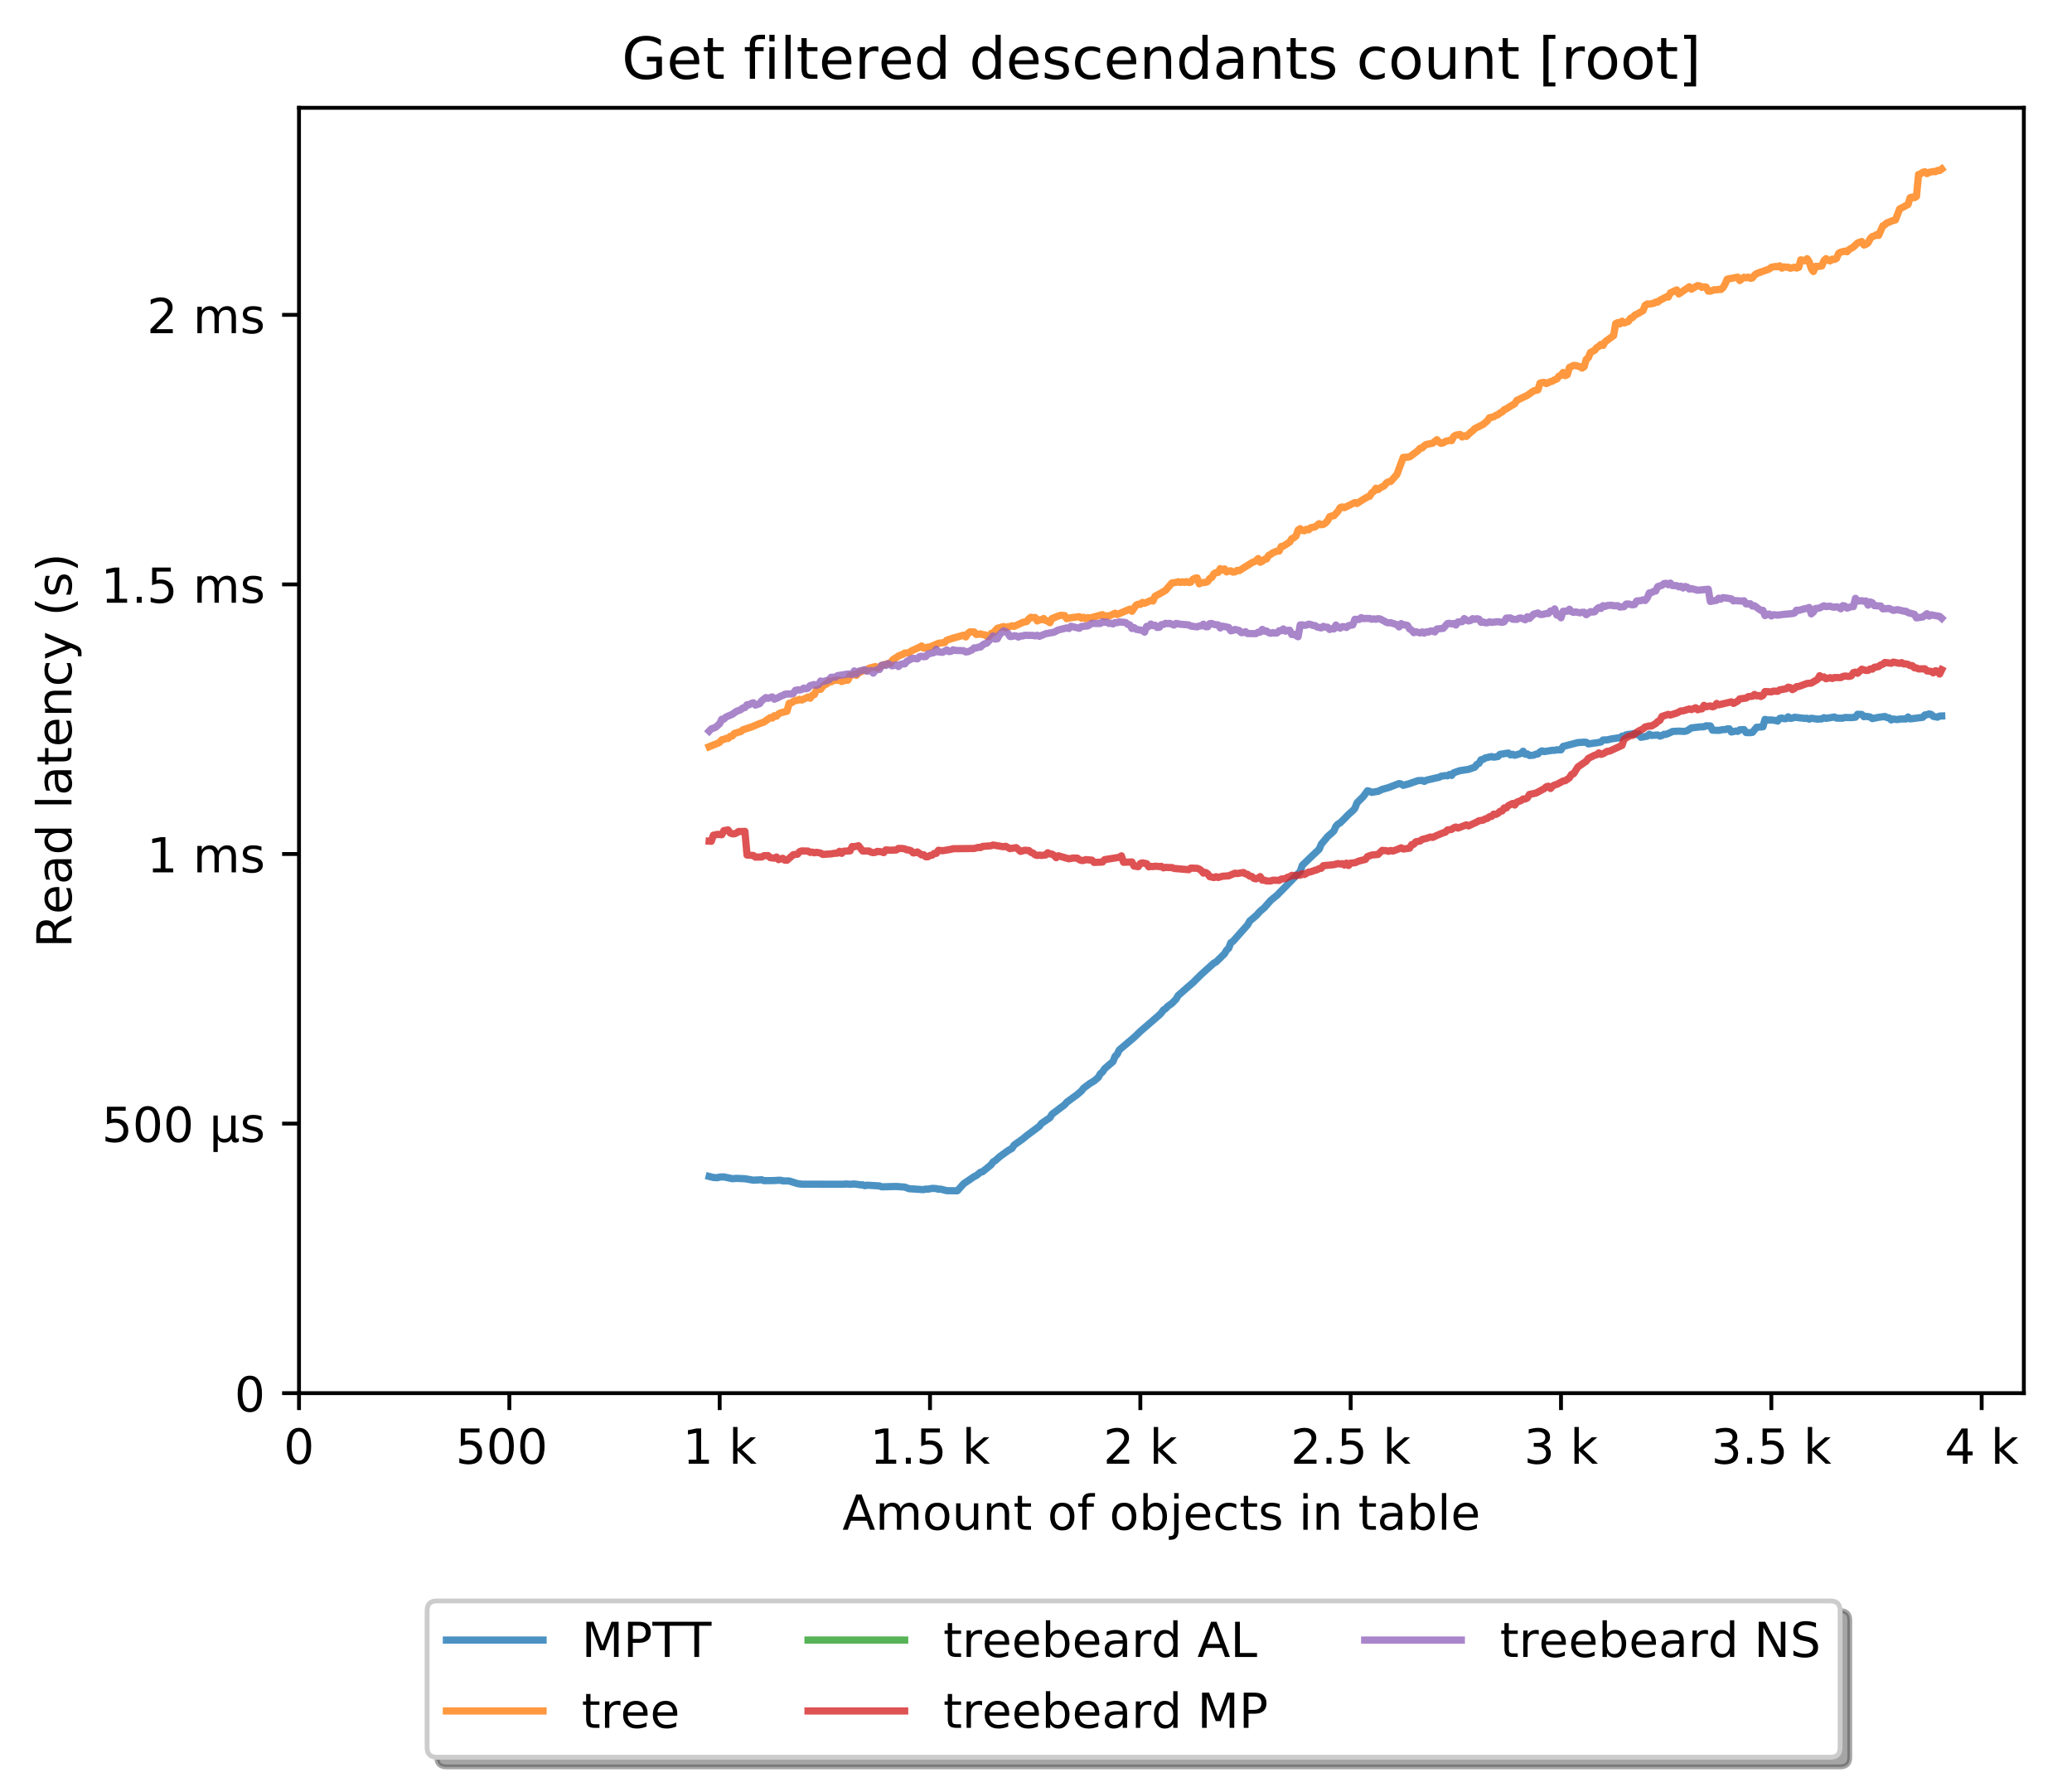 <?xml version="1.0" encoding="utf-8" standalone="no"?>
<!DOCTYPE svg PUBLIC "-//W3C//DTD SVG 1.1//EN"
  "http://www.w3.org/Graphics/SVG/1.1/DTD/svg11.dtd">
<!-- Created with matplotlib (http://matplotlib.org/) -->
<svg height="371pt" version="1.1" viewBox="0 0 429 371" width="429pt" xmlns="http://www.w3.org/2000/svg" xmlns:xlink="http://www.w3.org/1999/xlink">
 <defs>
  <style type="text/css">
*{stroke-linecap:butt;stroke-linejoin:round;}
  </style>
 </defs>
 <g id="figure_1">
  <g id="patch_1">
   <path d="M 0 371.002 
L 429.729 371.002 
L 429.729 0 
L 0 0 
z
" style="fill:#ffffff;"/>
  </g>
  <g id="axes_1">
   <g id="patch_2">
    <path d="M 61.909 288.43 
L 419.029 288.43 
L 419.029 22.318 
L 61.909 22.318 
z
" style="fill:#ffffff;"/>
   </g>
   <g id="matplotlib.axis_1">
    <g id="xtick_1">
     <g id="line2d_1">
      <defs>
       <path d="M 0 0 
L 0 3.5 
" id="m22342ead9d" style="stroke:#000000;stroke-width:0.8;"/>
      </defs>
      <g>
       <use style="stroke:#000000;stroke-width:0.8;" x="61.909" xlink:href="#m22342ead9d" y="288.43"/>
      </g>
     </g>
     <g id="text_1">
      <!-- 0 -->
      <defs>
       <path d="M 31.781 66.406 
Q 24.172 66.406 20.328 58.906 
Q 16.5 51.422 16.5 36.375 
Q 16.5 21.391 20.328 13.891 
Q 24.172 6.391 31.781 6.391 
Q 39.453 6.391 43.281 13.891 
Q 47.125 21.391 47.125 36.375 
Q 47.125 51.422 43.281 58.906 
Q 39.453 66.406 31.781 66.406 
z
M 31.781 74.219 
Q 44.047 74.219 50.516 64.516 
Q 56.984 54.828 56.984 36.375 
Q 56.984 17.969 50.516 8.266 
Q 44.047 -1.422 31.781 -1.422 
Q 19.531 -1.422 13.062 8.266 
Q 6.594 17.969 6.594 36.375 
Q 6.594 54.828 13.062 64.516 
Q 19.531 74.219 31.781 74.219 
z
" id="DejaVuSans-30"/>
      </defs>
      <g transform="translate(58.728 303.029)scale(0.1 -0.1)">
       <use xlink:href="#DejaVuSans-30"/>
      </g>
     </g>
    </g>
    <g id="xtick_2">
     <g id="line2d_2">
      <g>
       <use style="stroke:#000000;stroke-width:0.8;" x="105.458" xlink:href="#m22342ead9d" y="288.43"/>
      </g>
     </g>
     <g id="text_2">
      <!-- 500  -->
      <defs>
       <path d="M 10.797 72.906 
L 49.516 72.906 
L 49.516 64.594 
L 19.828 64.594 
L 19.828 46.734 
Q 21.969 47.469 24.109 47.828 
Q 26.266 48.188 28.422 48.188 
Q 40.625 48.188 47.75 41.5 
Q 54.891 34.812 54.891 23.391 
Q 54.891 11.625 47.562 5.094 
Q 40.234 -1.422 26.906 -1.422 
Q 22.312 -1.422 17.547 -0.641 
Q 12.797 0.141 7.719 1.703 
L 7.719 11.625 
Q 12.109 9.234 16.797 8.062 
Q 21.484 6.891 26.703 6.891 
Q 35.156 6.891 40.078 11.328 
Q 45.016 15.766 45.016 23.391 
Q 45.016 31 40.078 35.438 
Q 35.156 39.891 26.703 39.891 
Q 22.75 39.891 18.812 39.016 
Q 14.891 38.141 10.797 36.281 
z
" id="DejaVuSans-35"/>
       <path id="DejaVuSans-20"/>
      </defs>
      <g transform="translate(94.325 303.029)scale(0.1 -0.1)">
       <use xlink:href="#DejaVuSans-35"/>
       <use x="63.623" xlink:href="#DejaVuSans-30"/>
       <use x="127.246" xlink:href="#DejaVuSans-30"/>
       <use x="190.869" xlink:href="#DejaVuSans-20"/>
      </g>
     </g>
    </g>
    <g id="xtick_3">
     <g id="line2d_3">
      <g>
       <use style="stroke:#000000;stroke-width:0.8;" x="149.007" xlink:href="#m22342ead9d" y="288.43"/>
      </g>
     </g>
     <g id="text_3">
      <!-- 1 k -->
      <defs>
       <path d="M 12.406 8.297 
L 28.516 8.297 
L 28.516 63.922 
L 10.984 60.406 
L 10.984 69.391 
L 28.422 72.906 
L 38.281 72.906 
L 38.281 8.297 
L 54.391 8.297 
L 54.391 0 
L 12.406 0 
z
" id="DejaVuSans-31"/>
       <path d="M 9.078 75.984 
L 18.109 75.984 
L 18.109 31.109 
L 44.922 54.688 
L 56.391 54.688 
L 27.391 29.109 
L 57.625 0 
L 45.906 0 
L 18.109 26.703 
L 18.109 0 
L 9.078 0 
z
" id="DejaVuSans-6b"/>
      </defs>
      <g transform="translate(141.341 303.029)scale(0.1 -0.1)">
       <use xlink:href="#DejaVuSans-31"/>
       <use x="63.623" xlink:href="#DejaVuSans-20"/>
       <use x="95.41" xlink:href="#DejaVuSans-6b"/>
      </g>
     </g>
    </g>
    <g id="xtick_4">
     <g id="line2d_4">
      <g>
       <use style="stroke:#000000;stroke-width:0.8;" x="192.555" xlink:href="#m22342ead9d" y="288.43"/>
      </g>
     </g>
     <g id="text_4">
      <!-- 1.5 k -->
      <defs>
       <path d="M 10.688 12.406 
L 21 12.406 
L 21 0 
L 10.688 0 
z
" id="DejaVuSans-2e"/>
      </defs>
      <g transform="translate(180.119 303.029)scale(0.1 -0.1)">
       <use xlink:href="#DejaVuSans-31"/>
       <use x="63.623" xlink:href="#DejaVuSans-2e"/>
       <use x="95.41" xlink:href="#DejaVuSans-35"/>
       <use x="159.033" xlink:href="#DejaVuSans-20"/>
       <use x="190.82" xlink:href="#DejaVuSans-6b"/>
      </g>
     </g>
    </g>
    <g id="xtick_5">
     <g id="line2d_5">
      <g>
       <use style="stroke:#000000;stroke-width:0.8;" x="236.104" xlink:href="#m22342ead9d" y="288.43"/>
      </g>
     </g>
     <g id="text_5">
      <!-- 2 k -->
      <defs>
       <path d="M 19.188 8.297 
L 53.609 8.297 
L 53.609 0 
L 7.328 0 
L 7.328 8.297 
Q 12.938 14.109 22.625 23.891 
Q 32.328 33.688 34.812 36.531 
Q 39.547 41.844 41.422 45.531 
Q 43.312 49.219 43.312 52.781 
Q 43.312 58.594 39.234 62.25 
Q 35.156 65.922 28.609 65.922 
Q 23.969 65.922 18.812 64.312 
Q 13.672 62.703 7.812 59.422 
L 7.812 69.391 
Q 13.766 71.781 18.938 73 
Q 24.125 74.219 28.422 74.219 
Q 39.75 74.219 46.484 68.547 
Q 53.219 62.891 53.219 53.422 
Q 53.219 48.922 51.531 44.891 
Q 49.859 40.875 45.406 35.406 
Q 44.188 33.984 37.641 27.219 
Q 31.109 20.453 19.188 8.297 
z
" id="DejaVuSans-32"/>
      </defs>
      <g transform="translate(228.438 303.029)scale(0.1 -0.1)">
       <use xlink:href="#DejaVuSans-32"/>
       <use x="63.623" xlink:href="#DejaVuSans-20"/>
       <use x="95.41" xlink:href="#DejaVuSans-6b"/>
      </g>
     </g>
    </g>
    <g id="xtick_6">
     <g id="line2d_6">
      <g>
       <use style="stroke:#000000;stroke-width:0.8;" x="279.652" xlink:href="#m22342ead9d" y="288.43"/>
      </g>
     </g>
     <g id="text_6">
      <!-- 2.5 k -->
      <g transform="translate(267.216 303.029)scale(0.1 -0.1)">
       <use xlink:href="#DejaVuSans-32"/>
       <use x="63.623" xlink:href="#DejaVuSans-2e"/>
       <use x="95.41" xlink:href="#DejaVuSans-35"/>
       <use x="159.033" xlink:href="#DejaVuSans-20"/>
       <use x="190.82" xlink:href="#DejaVuSans-6b"/>
      </g>
     </g>
    </g>
    <g id="xtick_7">
     <g id="line2d_7">
      <g>
       <use style="stroke:#000000;stroke-width:0.8;" x="323.201" xlink:href="#m22342ead9d" y="288.43"/>
      </g>
     </g>
     <g id="text_7">
      <!-- 3 k -->
      <defs>
       <path d="M 40.578 39.312 
Q 47.656 37.797 51.625 33 
Q 55.609 28.219 55.609 21.188 
Q 55.609 10.406 48.188 4.484 
Q 40.766 -1.422 27.094 -1.422 
Q 22.516 -1.422 17.656 -0.516 
Q 12.797 0.391 7.625 2.203 
L 7.625 11.719 
Q 11.719 9.328 16.594 8.109 
Q 21.484 6.891 26.812 6.891 
Q 36.078 6.891 40.938 10.547 
Q 45.797 14.203 45.797 21.188 
Q 45.797 27.641 41.281 31.266 
Q 36.766 34.906 28.719 34.906 
L 20.219 34.906 
L 20.219 43.016 
L 29.109 43.016 
Q 36.375 43.016 40.234 45.922 
Q 44.094 48.828 44.094 54.297 
Q 44.094 59.906 40.109 62.906 
Q 36.141 65.922 28.719 65.922 
Q 24.656 65.922 20.016 65.031 
Q 15.375 64.156 9.812 62.312 
L 9.812 71.094 
Q 15.438 72.656 20.344 73.438 
Q 25.25 74.219 29.594 74.219 
Q 40.828 74.219 47.359 69.109 
Q 53.906 64.016 53.906 55.328 
Q 53.906 49.266 50.438 45.094 
Q 46.969 40.922 40.578 39.312 
z
" id="DejaVuSans-33"/>
      </defs>
      <g transform="translate(315.535 303.029)scale(0.1 -0.1)">
       <use xlink:href="#DejaVuSans-33"/>
       <use x="63.623" xlink:href="#DejaVuSans-20"/>
       <use x="95.41" xlink:href="#DejaVuSans-6b"/>
      </g>
     </g>
    </g>
    <g id="xtick_8">
     <g id="line2d_8">
      <g>
       <use style="stroke:#000000;stroke-width:0.8;" x="366.749" xlink:href="#m22342ead9d" y="288.43"/>
      </g>
     </g>
     <g id="text_8">
      <!-- 3.5 k -->
      <g transform="translate(354.313 303.029)scale(0.1 -0.1)">
       <use xlink:href="#DejaVuSans-33"/>
       <use x="63.623" xlink:href="#DejaVuSans-2e"/>
       <use x="95.41" xlink:href="#DejaVuSans-35"/>
       <use x="159.033" xlink:href="#DejaVuSans-20"/>
       <use x="190.82" xlink:href="#DejaVuSans-6b"/>
      </g>
     </g>
    </g>
    <g id="xtick_9">
     <g id="line2d_9">
      <g>
       <use style="stroke:#000000;stroke-width:0.8;" x="410.298" xlink:href="#m22342ead9d" y="288.43"/>
      </g>
     </g>
     <g id="text_9">
      <!-- 4 k -->
      <defs>
       <path d="M 37.797 64.312 
L 12.891 25.391 
L 37.797 25.391 
z
M 35.203 72.906 
L 47.609 72.906 
L 47.609 25.391 
L 58.016 25.391 
L 58.016 17.188 
L 47.609 17.188 
L 47.609 0 
L 37.797 0 
L 37.797 17.188 
L 4.891 17.188 
L 4.891 26.703 
z
" id="DejaVuSans-34"/>
      </defs>
      <g transform="translate(402.632 303.029)scale(0.1 -0.1)">
       <use xlink:href="#DejaVuSans-34"/>
       <use x="63.623" xlink:href="#DejaVuSans-20"/>
       <use x="95.41" xlink:href="#DejaVuSans-6b"/>
      </g>
     </g>
    </g>
    <g id="text_10">
     <!-- Amount of objects in table -->
     <defs>
      <path d="M 34.188 63.188 
L 20.797 26.906 
L 47.609 26.906 
z
M 28.609 72.906 
L 39.797 72.906 
L 67.578 0 
L 57.328 0 
L 50.688 18.703 
L 17.828 18.703 
L 11.188 0 
L 0.781 0 
z
" id="DejaVuSans-41"/>
      <path d="M 52 44.188 
Q 55.375 50.25 60.062 53.125 
Q 64.75 56 71.094 56 
Q 79.641 56 84.281 50.016 
Q 88.922 44.047 88.922 33.016 
L 88.922 0 
L 79.891 0 
L 79.891 32.719 
Q 79.891 40.578 77.094 44.375 
Q 74.312 48.188 68.609 48.188 
Q 61.625 48.188 57.562 43.547 
Q 53.516 38.922 53.516 30.906 
L 53.516 0 
L 44.484 0 
L 44.484 32.719 
Q 44.484 40.625 41.703 44.406 
Q 38.922 48.188 33.109 48.188 
Q 26.219 48.188 22.156 43.531 
Q 18.109 38.875 18.109 30.906 
L 18.109 0 
L 9.078 0 
L 9.078 54.688 
L 18.109 54.688 
L 18.109 46.188 
Q 21.188 51.219 25.484 53.609 
Q 29.781 56 35.688 56 
Q 41.656 56 45.828 52.969 
Q 50 49.953 52 44.188 
z
" id="DejaVuSans-6d"/>
      <path d="M 30.609 48.391 
Q 23.391 48.391 19.188 42.75 
Q 14.984 37.109 14.984 27.297 
Q 14.984 17.484 19.156 11.844 
Q 23.344 6.203 30.609 6.203 
Q 37.797 6.203 41.984 11.859 
Q 46.188 17.531 46.188 27.297 
Q 46.188 37.016 41.984 42.703 
Q 37.797 48.391 30.609 48.391 
z
M 30.609 56 
Q 42.328 56 49.016 48.375 
Q 55.719 40.766 55.719 27.297 
Q 55.719 13.875 49.016 6.219 
Q 42.328 -1.422 30.609 -1.422 
Q 18.844 -1.422 12.172 6.219 
Q 5.516 13.875 5.516 27.297 
Q 5.516 40.766 12.172 48.375 
Q 18.844 56 30.609 56 
z
" id="DejaVuSans-6f"/>
      <path d="M 8.5 21.578 
L 8.5 54.688 
L 17.484 54.688 
L 17.484 21.922 
Q 17.484 14.156 20.5 10.266 
Q 23.531 6.391 29.594 6.391 
Q 36.859 6.391 41.078 11.031 
Q 45.312 15.672 45.312 23.688 
L 45.312 54.688 
L 54.297 54.688 
L 54.297 0 
L 45.312 0 
L 45.312 8.406 
Q 42.047 3.422 37.719 1 
Q 33.406 -1.422 27.688 -1.422 
Q 18.266 -1.422 13.375 4.438 
Q 8.5 10.297 8.5 21.578 
z
M 31.109 56 
z
" id="DejaVuSans-75"/>
      <path d="M 54.891 33.016 
L 54.891 0 
L 45.906 0 
L 45.906 32.719 
Q 45.906 40.484 42.875 44.328 
Q 39.844 48.188 33.797 48.188 
Q 26.516 48.188 22.312 43.547 
Q 18.109 38.922 18.109 30.906 
L 18.109 0 
L 9.078 0 
L 9.078 54.688 
L 18.109 54.688 
L 18.109 46.188 
Q 21.344 51.125 25.703 53.562 
Q 30.078 56 35.797 56 
Q 45.219 56 50.047 50.172 
Q 54.891 44.344 54.891 33.016 
z
" id="DejaVuSans-6e"/>
      <path d="M 18.312 70.219 
L 18.312 54.688 
L 36.812 54.688 
L 36.812 47.703 
L 18.312 47.703 
L 18.312 18.016 
Q 18.312 11.328 20.141 9.422 
Q 21.969 7.516 27.594 7.516 
L 36.812 7.516 
L 36.812 0 
L 27.594 0 
Q 17.188 0 13.234 3.875 
Q 9.281 7.766 9.281 18.016 
L 9.281 47.703 
L 2.688 47.703 
L 2.688 54.688 
L 9.281 54.688 
L 9.281 70.219 
z
" id="DejaVuSans-74"/>
      <path d="M 37.109 75.984 
L 37.109 68.5 
L 28.516 68.5 
Q 23.688 68.5 21.797 66.547 
Q 19.922 64.594 19.922 59.516 
L 19.922 54.688 
L 34.719 54.688 
L 34.719 47.703 
L 19.922 47.703 
L 19.922 0 
L 10.891 0 
L 10.891 47.703 
L 2.297 47.703 
L 2.297 54.688 
L 10.891 54.688 
L 10.891 58.5 
Q 10.891 67.625 15.141 71.797 
Q 19.391 75.984 28.609 75.984 
z
" id="DejaVuSans-66"/>
      <path d="M 48.688 27.297 
Q 48.688 37.203 44.609 42.844 
Q 40.531 48.484 33.406 48.484 
Q 26.266 48.484 22.188 42.844 
Q 18.109 37.203 18.109 27.297 
Q 18.109 17.391 22.188 11.75 
Q 26.266 6.109 33.406 6.109 
Q 40.531 6.109 44.609 11.75 
Q 48.688 17.391 48.688 27.297 
z
M 18.109 46.391 
Q 20.953 51.266 25.266 53.625 
Q 29.594 56 35.594 56 
Q 45.562 56 51.781 48.094 
Q 58.016 40.188 58.016 27.297 
Q 58.016 14.406 51.781 6.484 
Q 45.562 -1.422 35.594 -1.422 
Q 29.594 -1.422 25.266 0.953 
Q 20.953 3.328 18.109 8.203 
L 18.109 0 
L 9.078 0 
L 9.078 75.984 
L 18.109 75.984 
z
" id="DejaVuSans-62"/>
      <path d="M 9.422 54.688 
L 18.406 54.688 
L 18.406 -0.984 
Q 18.406 -11.422 14.422 -16.109 
Q 10.453 -20.797 1.609 -20.797 
L -1.812 -20.797 
L -1.812 -13.188 
L 0.594 -13.188 
Q 5.719 -13.188 7.562 -10.812 
Q 9.422 -8.453 9.422 -0.984 
z
M 9.422 75.984 
L 18.406 75.984 
L 18.406 64.594 
L 9.422 64.594 
z
" id="DejaVuSans-6a"/>
      <path d="M 56.203 29.594 
L 56.203 25.203 
L 14.891 25.203 
Q 15.484 15.922 20.484 11.062 
Q 25.484 6.203 34.422 6.203 
Q 39.594 6.203 44.453 7.469 
Q 49.312 8.734 54.109 11.281 
L 54.109 2.781 
Q 49.266 0.734 44.188 -0.344 
Q 39.109 -1.422 33.891 -1.422 
Q 20.797 -1.422 13.156 6.188 
Q 5.516 13.812 5.516 26.812 
Q 5.516 40.234 12.766 48.109 
Q 20.016 56 32.328 56 
Q 43.359 56 49.781 48.891 
Q 56.203 41.797 56.203 29.594 
z
M 47.219 32.234 
Q 47.125 39.594 43.094 43.984 
Q 39.062 48.391 32.422 48.391 
Q 24.906 48.391 20.391 44.141 
Q 15.875 39.891 15.188 32.172 
z
" id="DejaVuSans-65"/>
      <path d="M 48.781 52.594 
L 48.781 44.188 
Q 44.969 46.297 41.141 47.344 
Q 37.312 48.391 33.406 48.391 
Q 24.656 48.391 19.812 42.844 
Q 14.984 37.312 14.984 27.297 
Q 14.984 17.281 19.812 11.734 
Q 24.656 6.203 33.406 6.203 
Q 37.312 6.203 41.141 7.25 
Q 44.969 8.297 48.781 10.406 
L 48.781 2.094 
Q 45.016 0.344 40.984 -0.531 
Q 36.969 -1.422 32.422 -1.422 
Q 20.062 -1.422 12.781 6.344 
Q 5.516 14.109 5.516 27.297 
Q 5.516 40.672 12.859 48.328 
Q 20.219 56 33.016 56 
Q 37.156 56 41.109 55.141 
Q 45.062 54.297 48.781 52.594 
z
" id="DejaVuSans-63"/>
      <path d="M 44.281 53.078 
L 44.281 44.578 
Q 40.484 46.531 36.375 47.5 
Q 32.281 48.484 27.875 48.484 
Q 21.188 48.484 17.844 46.438 
Q 14.5 44.391 14.5 40.281 
Q 14.5 37.156 16.891 35.375 
Q 19.281 33.594 26.516 31.984 
L 29.594 31.297 
Q 39.156 29.25 43.188 25.516 
Q 47.219 21.781 47.219 15.094 
Q 47.219 7.469 41.188 3.016 
Q 35.156 -1.422 24.609 -1.422 
Q 20.219 -1.422 15.453 -0.562 
Q 10.688 0.297 5.422 2 
L 5.422 11.281 
Q 10.406 8.688 15.234 7.391 
Q 20.062 6.109 24.812 6.109 
Q 31.156 6.109 34.562 8.281 
Q 37.984 10.453 37.984 14.406 
Q 37.984 18.062 35.516 20.016 
Q 33.062 21.969 24.703 23.781 
L 21.578 24.516 
Q 13.234 26.266 9.516 29.906 
Q 5.812 33.547 5.812 39.891 
Q 5.812 47.609 11.281 51.797 
Q 16.75 56 26.812 56 
Q 31.781 56 36.172 55.266 
Q 40.578 54.547 44.281 53.078 
z
" id="DejaVuSans-73"/>
      <path d="M 9.422 54.688 
L 18.406 54.688 
L 18.406 0 
L 9.422 0 
z
M 9.422 75.984 
L 18.406 75.984 
L 18.406 64.594 
L 9.422 64.594 
z
" id="DejaVuSans-69"/>
      <path d="M 34.281 27.484 
Q 23.391 27.484 19.188 25 
Q 14.984 22.516 14.984 16.5 
Q 14.984 11.719 18.141 8.906 
Q 21.297 6.109 26.703 6.109 
Q 34.188 6.109 38.703 11.406 
Q 43.219 16.703 43.219 25.484 
L 43.219 27.484 
z
M 52.203 31.203 
L 52.203 0 
L 43.219 0 
L 43.219 8.297 
Q 40.141 3.328 35.547 0.953 
Q 30.953 -1.422 24.312 -1.422 
Q 15.922 -1.422 10.953 3.297 
Q 6 8.016 6 15.922 
Q 6 25.141 12.172 29.828 
Q 18.359 34.516 30.609 34.516 
L 43.219 34.516 
L 43.219 35.406 
Q 43.219 41.609 39.141 45 
Q 35.062 48.391 27.688 48.391 
Q 23 48.391 18.547 47.266 
Q 14.109 46.141 10.016 43.891 
L 10.016 52.203 
Q 14.938 54.109 19.578 55.047 
Q 24.219 56 28.609 56 
Q 40.484 56 46.344 49.844 
Q 52.203 43.703 52.203 31.203 
z
" id="DejaVuSans-61"/>
      <path d="M 9.422 75.984 
L 18.406 75.984 
L 18.406 0 
L 9.422 0 
z
" id="DejaVuSans-6c"/>
     </defs>
     <g transform="translate(174.411 316.707)scale(0.1 -0.1)">
      <use xlink:href="#DejaVuSans-41"/>
      <use x="68.408" xlink:href="#DejaVuSans-6d"/>
      <use x="165.82" xlink:href="#DejaVuSans-6f"/>
      <use x="227.002" xlink:href="#DejaVuSans-75"/>
      <use x="290.381" xlink:href="#DejaVuSans-6e"/>
      <use x="353.76" xlink:href="#DejaVuSans-74"/>
      <use x="392.969" xlink:href="#DejaVuSans-20"/>
      <use x="424.756" xlink:href="#DejaVuSans-6f"/>
      <use x="485.938" xlink:href="#DejaVuSans-66"/>
      <use x="521.143" xlink:href="#DejaVuSans-20"/>
      <use x="552.93" xlink:href="#DejaVuSans-6f"/>
      <use x="614.111" xlink:href="#DejaVuSans-62"/>
      <use x="677.588" xlink:href="#DejaVuSans-6a"/>
      <use x="705.371" xlink:href="#DejaVuSans-65"/>
      <use x="766.895" xlink:href="#DejaVuSans-63"/>
      <use x="821.875" xlink:href="#DejaVuSans-74"/>
      <use x="861.084" xlink:href="#DejaVuSans-73"/>
      <use x="913.184" xlink:href="#DejaVuSans-20"/>
      <use x="944.971" xlink:href="#DejaVuSans-69"/>
      <use x="972.754" xlink:href="#DejaVuSans-6e"/>
      <use x="1036.133" xlink:href="#DejaVuSans-20"/>
      <use x="1067.92" xlink:href="#DejaVuSans-74"/>
      <use x="1107.129" xlink:href="#DejaVuSans-61"/>
      <use x="1168.408" xlink:href="#DejaVuSans-62"/>
      <use x="1231.885" xlink:href="#DejaVuSans-6c"/>
      <use x="1259.668" xlink:href="#DejaVuSans-65"/>
     </g>
    </g>
   </g>
   <g id="matplotlib.axis_2">
    <g id="ytick_1">
     <g id="line2d_10">
      <defs>
       <path d="M 0 0 
L -3.5 0 
" id="mdd425e7ecb" style="stroke:#000000;stroke-width:0.8;"/>
      </defs>
      <g>
       <use style="stroke:#000000;stroke-width:0.8;" x="61.909" xlink:href="#mdd425e7ecb" y="288.43"/>
      </g>
     </g>
     <g id="text_11">
      <!-- 0 -->
      <g transform="translate(48.547 292.229)scale(0.1 -0.1)">
       <use xlink:href="#DejaVuSans-30"/>
      </g>
     </g>
    </g>
    <g id="ytick_2">
     <g id="line2d_11">
      <g>
       <use style="stroke:#000000;stroke-width:0.8;" x="61.909" xlink:href="#mdd425e7ecb" y="232.618"/>
      </g>
     </g>
     <g id="text_12">
      <!-- 500 µs -->
      <defs>
       <path d="M 8.5 -20.797 
L 8.5 54.688 
L 17.484 54.688 
L 17.484 20.703 
Q 17.484 13.625 20.844 10 
Q 24.219 6.391 30.812 6.391 
Q 38.031 6.391 41.672 10.484 
Q 45.312 14.594 45.312 22.797 
L 45.312 54.688 
L 54.297 54.688 
L 54.297 12.594 
Q 54.297 9.672 55.141 8.281 
Q 56 6.891 57.812 6.891 
Q 58.25 6.891 59.031 7.156 
Q 59.812 7.422 61.188 8.016 
L 61.188 0.781 
Q 59.188 -0.344 57.391 -0.875 
Q 55.609 -1.422 53.906 -1.422 
Q 50.531 -1.422 48.531 0.484 
Q 46.531 2.391 45.797 6.297 
Q 43.359 2.438 39.812 0.5 
Q 36.281 -1.422 31.5 -1.422 
Q 26.516 -1.422 23.016 0.484 
Q 19.531 2.391 17.484 6.203 
L 17.484 -20.797 
z
" id="DejaVuSans-b5"/>
      </defs>
      <g transform="translate(21.072 236.417)scale(0.1 -0.1)">
       <use xlink:href="#DejaVuSans-35"/>
       <use x="63.623" xlink:href="#DejaVuSans-30"/>
       <use x="127.246" xlink:href="#DejaVuSans-30"/>
       <use x="190.869" xlink:href="#DejaVuSans-20"/>
       <use x="222.656" xlink:href="#DejaVuSans-b5"/>
       <use x="286.279" xlink:href="#DejaVuSans-73"/>
      </g>
     </g>
    </g>
    <g id="ytick_3">
     <g id="line2d_12">
      <g>
       <use style="stroke:#000000;stroke-width:0.8;" x="61.909" xlink:href="#mdd425e7ecb" y="176.806"/>
      </g>
     </g>
     <g id="text_13">
      <!-- 1 ms -->
      <g transform="translate(30.419 180.605)scale(0.1 -0.1)">
       <use xlink:href="#DejaVuSans-31"/>
       <use x="63.623" xlink:href="#DejaVuSans-20"/>
       <use x="95.41" xlink:href="#DejaVuSans-6d"/>
       <use x="192.822" xlink:href="#DejaVuSans-73"/>
      </g>
     </g>
    </g>
    <g id="ytick_4">
     <g id="line2d_13">
      <g>
       <use style="stroke:#000000;stroke-width:0.8;" x="61.909" xlink:href="#mdd425e7ecb" y="120.994"/>
      </g>
     </g>
     <g id="text_14">
      <!-- 1.5 ms -->
      <g transform="translate(20.878 124.793)scale(0.1 -0.1)">
       <use xlink:href="#DejaVuSans-31"/>
       <use x="63.623" xlink:href="#DejaVuSans-2e"/>
       <use x="95.41" xlink:href="#DejaVuSans-35"/>
       <use x="159.033" xlink:href="#DejaVuSans-20"/>
       <use x="190.82" xlink:href="#DejaVuSans-6d"/>
       <use x="288.232" xlink:href="#DejaVuSans-73"/>
      </g>
     </g>
    </g>
    <g id="ytick_5">
     <g id="line2d_14">
      <g>
       <use style="stroke:#000000;stroke-width:0.8;" x="61.909" xlink:href="#mdd425e7ecb" y="65.181"/>
      </g>
     </g>
     <g id="text_15">
      <!-- 2 ms -->
      <g transform="translate(30.419 68.981)scale(0.1 -0.1)">
       <use xlink:href="#DejaVuSans-32"/>
       <use x="63.623" xlink:href="#DejaVuSans-20"/>
       <use x="95.41" xlink:href="#DejaVuSans-6d"/>
       <use x="192.822" xlink:href="#DejaVuSans-73"/>
      </g>
     </g>
    </g>
    <g id="text_16">
     <!-- Read latency (s) -->
     <defs>
      <path d="M 44.391 34.188 
Q 47.562 33.109 50.562 29.594 
Q 53.562 26.078 56.594 19.922 
L 66.609 0 
L 56 0 
L 46.688 18.703 
Q 43.062 26.031 39.672 28.422 
Q 36.281 30.812 30.422 30.812 
L 19.672 30.812 
L 19.672 0 
L 9.812 0 
L 9.812 72.906 
L 32.078 72.906 
Q 44.578 72.906 50.734 67.672 
Q 56.891 62.453 56.891 51.906 
Q 56.891 45.016 53.688 40.469 
Q 50.484 35.938 44.391 34.188 
z
M 19.672 64.797 
L 19.672 38.922 
L 32.078 38.922 
Q 39.203 38.922 42.844 42.219 
Q 46.484 45.516 46.484 51.906 
Q 46.484 58.297 42.844 61.547 
Q 39.203 64.797 32.078 64.797 
z
" id="DejaVuSans-52"/>
      <path d="M 45.406 46.391 
L 45.406 75.984 
L 54.391 75.984 
L 54.391 0 
L 45.406 0 
L 45.406 8.203 
Q 42.578 3.328 38.25 0.953 
Q 33.938 -1.422 27.875 -1.422 
Q 17.969 -1.422 11.734 6.484 
Q 5.516 14.406 5.516 27.297 
Q 5.516 40.188 11.734 48.094 
Q 17.969 56 27.875 56 
Q 33.938 56 38.25 53.625 
Q 42.578 51.266 45.406 46.391 
z
M 14.797 27.297 
Q 14.797 17.391 18.875 11.75 
Q 22.953 6.109 30.078 6.109 
Q 37.203 6.109 41.297 11.75 
Q 45.406 17.391 45.406 27.297 
Q 45.406 37.203 41.297 42.844 
Q 37.203 48.484 30.078 48.484 
Q 22.953 48.484 18.875 42.844 
Q 14.797 37.203 14.797 27.297 
z
" id="DejaVuSans-64"/>
      <path d="M 32.172 -5.078 
Q 28.375 -14.844 24.75 -17.812 
Q 21.141 -20.797 15.094 -20.797 
L 7.906 -20.797 
L 7.906 -13.281 
L 13.188 -13.281 
Q 16.891 -13.281 18.938 -11.516 
Q 21 -9.766 23.484 -3.219 
L 25.094 0.875 
L 2.984 54.688 
L 12.5 54.688 
L 29.594 11.922 
L 46.688 54.688 
L 56.203 54.688 
z
" id="DejaVuSans-79"/>
      <path d="M 31 75.875 
Q 24.469 64.656 21.281 53.656 
Q 18.109 42.672 18.109 31.391 
Q 18.109 20.125 21.312 9.062 
Q 24.516 -2 31 -13.188 
L 23.188 -13.188 
Q 15.875 -1.703 12.234 9.375 
Q 8.594 20.453 8.594 31.391 
Q 8.594 42.281 12.203 53.312 
Q 15.828 64.359 23.188 75.875 
z
" id="DejaVuSans-28"/>
      <path d="M 8.016 75.875 
L 15.828 75.875 
Q 23.141 64.359 26.781 53.312 
Q 30.422 42.281 30.422 31.391 
Q 30.422 20.453 26.781 9.375 
Q 23.141 -1.703 15.828 -13.188 
L 8.016 -13.188 
Q 14.5 -2 17.703 9.062 
Q 20.906 20.125 20.906 31.391 
Q 20.906 42.672 17.703 53.656 
Q 14.5 64.656 8.016 75.875 
z
" id="DejaVuSans-29"/>
     </defs>
     <g transform="translate(14.798 196.212)rotate(-90)scale(0.1 -0.1)">
      <use xlink:href="#DejaVuSans-52"/>
      <use x="69.42" xlink:href="#DejaVuSans-65"/>
      <use x="130.943" xlink:href="#DejaVuSans-61"/>
      <use x="192.223" xlink:href="#DejaVuSans-64"/>
      <use x="255.699" xlink:href="#DejaVuSans-20"/>
      <use x="287.486" xlink:href="#DejaVuSans-6c"/>
      <use x="315.27" xlink:href="#DejaVuSans-61"/>
      <use x="376.549" xlink:href="#DejaVuSans-74"/>
      <use x="415.758" xlink:href="#DejaVuSans-65"/>
      <use x="477.281" xlink:href="#DejaVuSans-6e"/>
      <use x="540.66" xlink:href="#DejaVuSans-63"/>
      <use x="595.641" xlink:href="#DejaVuSans-79"/>
      <use x="654.82" xlink:href="#DejaVuSans-20"/>
      <use x="686.607" xlink:href="#DejaVuSans-28"/>
      <use x="725.621" xlink:href="#DejaVuSans-73"/>
      <use x="777.721" xlink:href="#DejaVuSans-29"/>
     </g>
    </g>
   </g>
   <g id="line2d_15">
    <path clip-path="url(#pf1642cefc9)" d="M 146.829 243.559 
L 147.7 243.777 
L 148.571 243.824 
L 149.007 243.68 
L 149.877 243.657 
L 151.619 244.027 
L 152.49 243.96 
L 154.232 244.033 
L 155.974 244.332 
L 157.716 244.246 
L 158.152 244.43 
L 160.329 244.412 
L 161.2 244.348 
L 161.636 244.351 
L 162.071 244.482 
L 163.378 244.493 
L 165.119 245.04 
L 165.99 245.162 
L 174.7 245.18 
L 175.136 245.111 
L 176.007 245.185 
L 176.878 245.116 
L 178.184 245.302 
L 178.62 245.292 
L 179.055 245.482 
L 179.49 245.368 
L 182.103 245.522 
L 182.539 245.707 
L 185.587 245.636 
L 187.329 245.767 
L 188.2 246.097 
L 191.249 246.292 
L 191.684 246.171 
L 192.12 246.197 
L 192.991 246.033 
L 193.862 246.07 
L 194.297 246.218 
L 194.732 246.18 
L 196.039 246.511 
L 198.216 246.527 
L 199.523 245.07 
L 201.7 243.584 
L 202.136 243.39 
L 203.007 242.682 
L 203.442 242.579 
L 205.184 241.156 
L 205.62 240.552 
L 206.055 240.297 
L 206.926 239.516 
L 208.668 238.242 
L 209.539 237.734 
L 209.974 237.061 
L 211.716 235.826 
L 212.587 235.106 
L 215.2 233.159 
L 215.636 232.582 
L 217.378 231.4 
L 217.813 230.681 
L 220.426 228.715 
L 220.862 228.197 
L 223.039 226.607 
L 223.91 225.861 
L 224.346 225.287 
L 225.652 224.31 
L 226.523 223.795 
L 227.394 223.059 
L 227.829 222.28 
L 228.265 221.943 
L 228.7 221.264 
L 230.442 219.773 
L 230.878 218.693 
L 231.313 218.261 
L 231.749 217.366 
L 234.797 214.783 
L 236.104 213.528 
L 240.023 210.136 
L 240.458 209.697 
L 240.894 209.085 
L 241.329 208.828 
L 241.765 208.348 
L 242.636 207.735 
L 243.507 206.842 
L 243.942 206.089 
L 244.813 205.342 
L 245.684 204.571 
L 246.991 203.441 
L 248.733 201.719 
L 251.346 199.365 
L 251.781 199.164 
L 253.523 197.46 
L 253.959 196.71 
L 254.394 196.329 
L 254.83 195.171 
L 255.265 194.901 
L 258.313 191.472 
L 258.749 190.685 
L 260.055 189.585 
L 260.926 188.637 
L 261.797 187.899 
L 263.104 186.403 
L 264.41 185.335 
L 267.459 182.226 
L 268.765 180.854 
L 269.201 180.448 
L 269.636 179.147 
L 271.813 177.054 
L 273.12 175.827 
L 273.555 174.789 
L 274.426 173.751 
L 274.862 173.215 
L 275.733 172.45 
L 276.168 172.038 
L 276.604 171.058 
L 277.039 170.596 
L 277.475 170.359 
L 278.346 169.505 
L 279.217 168.6 
L 280.088 167.835 
L 280.523 167.35 
L 280.959 166.213 
L 282.265 164.91 
L 283.136 163.72 
L 283.572 163.823 
L 284.007 164.05 
L 284.878 163.891 
L 285.314 163.834 
L 286.184 163.421 
L 287.491 163.057 
L 289.668 162.217 
L 290.104 162.313 
L 290.539 162.594 
L 291.846 162.229 
L 293.588 161.612 
L 294.459 161.575 
L 294.894 161.775 
L 295.33 161.521 
L 297.507 161.014 
L 297.943 160.941 
L 298.378 160.696 
L 299.249 160.575 
L 299.685 160.614 
L 300.12 160.337 
L 300.556 160.539 
L 300.991 159.981 
L 302.297 159.545 
L 304.039 159.287 
L 305.346 158.832 
L 305.781 158.26 
L 306.217 158.038 
L 306.652 157.291 
L 307.088 157.212 
L 307.523 156.915 
L 308.83 156.634 
L 309.265 156.758 
L 310.136 156.628 
L 310.572 156.169 
L 312.314 155.904 
L 312.749 156.294 
L 313.185 156.156 
L 313.62 156.369 
L 314.927 155.981 
L 315.362 155.533 
L 315.798 156.145 
L 316.233 156.083 
L 316.668 156.414 
L 317.539 156.338 
L 317.975 156.143 
L 318.41 156.083 
L 318.846 155.669 
L 319.281 155.448 
L 319.717 155.601 
L 321.459 155.327 
L 321.894 155.345 
L 322.33 155.228 
L 323.201 155.24 
L 323.636 154.532 
L 326.685 153.741 
L 327.991 153.659 
L 328.427 153.676 
L 328.862 154.015 
L 331.04 153.706 
L 331.475 153.617 
L 331.91 153.198 
L 332.781 153.177 
L 333.652 152.971 
L 334.959 152.78 
L 335.394 152.752 
L 335.83 152.42 
L 336.265 152.362 
L 336.701 152.114 
L 338.443 151.852 
L 338.878 152.084 
L 339.314 151.991 
L 339.749 152.641 
L 341.056 152.405 
L 341.491 152.001 
L 341.927 152.258 
L 343.233 152.163 
L 343.669 152.406 
L 344.104 152.276 
L 344.54 152.016 
L 344.975 152.032 
L 345.846 151.657 
L 346.281 151.438 
L 347.588 151.365 
L 348.459 151.414 
L 348.894 151.404 
L 349.33 151.263 
L 350.201 150.7 
L 351.943 150.492 
L 352.814 150.46 
L 353.249 150.26 
L 354.12 150.29 
L 354.556 151.162 
L 355.862 151.213 
L 356.733 151.044 
L 357.169 151.053 
L 357.604 150.908 
L 358.04 150.883 
L 358.475 151.544 
L 359.346 151.349 
L 359.782 151.422 
L 360.217 151.087 
L 361.088 151.05 
L 361.523 151.662 
L 362.394 151.685 
L 362.83 151.621 
L 363.701 150.57 
L 365.007 150.473 
L 365.443 148.935 
L 365.878 149.052 
L 366.749 149.056 
L 367.62 149.158 
L 368.056 149.287 
L 368.491 148.73 
L 368.927 148.654 
L 369.362 148.797 
L 369.798 148.787 
L 370.233 148.397 
L 370.669 148.724 
L 371.104 148.673 
L 371.54 148.492 
L 373.717 148.734 
L 374.153 148.701 
L 374.588 148.889 
L 375.024 148.699 
L 376.33 148.889 
L 377.201 148.832 
L 377.636 148.58 
L 378.072 148.728 
L 379.814 148.442 
L 380.249 148.671 
L 381.556 148.688 
L 381.991 148.536 
L 383.298 148.575 
L 384.169 148.482 
L 384.604 147.875 
L 385.475 147.912 
L 385.911 148.37 
L 386.346 148.299 
L 387.217 148.445 
L 387.653 148.773 
L 388.959 148.504 
L 390.266 148.338 
L 390.701 148.565 
L 391.137 148.617 
L 391.572 149.047 
L 392.007 148.863 
L 392.878 148.983 
L 393.314 148.864 
L 394.185 148.847 
L 394.62 148.856 
L 395.056 148.441 
L 395.491 148.833 
L 398.104 148.508 
L 398.54 148.013 
L 398.975 147.982 
L 399.411 147.795 
L 399.846 147.908 
L 400.282 148.313 
L 401.153 148.478 
L 401.588 148.244 
L 402.024 148.229 
L 402.024 148.229 
" style="fill:none;opacity:0.8;stroke:#1f77b4;stroke-linecap:square;stroke-width:1.5;"/>
   </g>
   <g id="line2d_16">
    <path clip-path="url(#pf1642cefc9)" d="M 146.829 154.594 
L 148.571 153.889 
L 149.007 153.678 
L 149.442 153.16 
L 149.877 153.082 
L 150.313 152.876 
L 150.748 152.887 
L 151.184 152.448 
L 151.619 152.37 
L 152.055 151.841 
L 152.926 151.581 
L 153.361 151.464 
L 153.797 151.091 
L 155.539 150.532 
L 157.281 149.801 
L 158.152 149.502 
L 159.458 148.572 
L 159.894 148.659 
L 160.329 148.17 
L 160.765 148.285 
L 161.2 147.793 
L 161.636 147.579 
L 162.942 147.244 
L 163.378 145.624 
L 163.813 145.531 
L 164.684 144.98 
L 165.119 145.007 
L 165.555 144.778 
L 165.99 144.935 
L 167.297 144.305 
L 167.732 144.553 
L 168.168 143.943 
L 168.603 143.811 
L 169.039 142.856 
L 169.474 142.699 
L 169.91 142.712 
L 170.345 142.115 
L 170.781 141.762 
L 171.216 141.565 
L 171.652 140.987 
L 172.087 141.164 
L 172.523 140.917 
L 172.958 140.818 
L 173.829 140.832 
L 174.265 141.099 
L 174.7 140.913 
L 175.571 140.806 
L 176.007 139.851 
L 176.878 139.612 
L 177.313 139.82 
L 177.749 139.315 
L 179.055 138.742 
L 179.49 138.755 
L 179.926 138.342 
L 181.232 137.995 
L 181.668 138.339 
L 182.539 137.762 
L 183.845 137.371 
L 184.281 137.409 
L 184.716 136.735 
L 185.152 136.362 
L 185.587 136.156 
L 186.023 135.803 
L 186.894 135.474 
L 187.329 135.201 
L 188.2 135.157 
L 188.636 134.794 
L 190.378 133.994 
L 190.813 133.737 
L 191.249 134.19 
L 192.12 133.975 
L 192.555 133.935 
L 194.297 133.184 
L 195.603 133.016 
L 196.039 132.532 
L 197.345 132.116 
L 199.523 131.5 
L 199.958 131.866 
L 200.394 131.141 
L 200.829 130.819 
L 201.7 130.839 
L 202.136 131.359 
L 203.007 131.23 
L 203.442 131.383 
L 203.878 131.416 
L 204.313 131.735 
L 204.749 131.753 
L 205.184 131.16 
L 205.62 131.047 
L 206.491 130.088 
L 207.797 129.713 
L 208.233 129.971 
L 208.668 129.746 
L 209.104 129.724 
L 209.539 129.549 
L 209.974 129.681 
L 211.281 129.082 
L 211.716 128.864 
L 212.587 128.667 
L 213.023 128.113 
L 213.458 127.792 
L 213.894 127.889 
L 214.329 127.847 
L 214.765 128.556 
L 215.2 128.315 
L 215.636 128.319 
L 216.071 128.049 
L 216.507 128.463 
L 216.942 128.594 
L 217.378 128.916 
L 217.813 128.061 
L 218.684 127.704 
L 219.555 127.389 
L 220.426 127.437 
L 220.862 128.081 
L 221.733 127.895 
L 223.475 127.672 
L 223.91 127.985 
L 224.346 127.796 
L 224.781 128.107 
L 225.216 127.86 
L 225.652 127.951 
L 228.265 127.245 
L 228.7 127.709 
L 229.136 127.483 
L 229.571 127.548 
L 230.878 126.956 
L 231.313 127.228 
L 233.926 126.1 
L 234.362 126.556 
L 235.233 125.282 
L 235.668 125.077 
L 236.104 125.135 
L 236.539 124.72 
L 236.975 124.904 
L 238.281 124.311 
L 238.717 124.43 
L 239.152 123.433 
L 240.023 122.974 
L 241.329 122.224 
L 242.636 120.698 
L 243.507 120.569 
L 243.942 120.429 
L 244.378 120.581 
L 244.813 120.444 
L 245.249 120.573 
L 245.684 120.41 
L 246.12 120.597 
L 246.555 120.509 
L 246.991 119.931 
L 247.426 119.71 
L 247.862 119.647 
L 248.297 120.868 
L 248.733 120.635 
L 249.604 120.58 
L 250.039 120.395 
L 250.475 119.769 
L 250.91 119.545 
L 251.346 118.781 
L 251.781 118.537 
L 252.217 118.5 
L 252.652 117.722 
L 253.088 118.019 
L 253.523 117.791 
L 253.959 118.41 
L 254.394 118.225 
L 254.83 118.176 
L 255.265 118.443 
L 255.7 118.391 
L 256.136 118.085 
L 256.571 118.144 
L 259.184 116.51 
L 260.055 116.114 
L 260.491 115.635 
L 260.926 116.403 
L 261.362 116.192 
L 261.797 115.798 
L 262.233 115.729 
L 262.668 114.982 
L 263.104 114.773 
L 263.539 114.439 
L 264.41 114.099 
L 264.846 114.082 
L 265.281 113.131 
L 265.717 113.064 
L 267.023 112.224 
L 267.459 111.516 
L 267.894 111.332 
L 268.33 110.977 
L 268.765 109.736 
L 269.201 109.455 
L 269.636 109.813 
L 270.072 109.889 
L 270.507 109.572 
L 270.942 109.697 
L 271.378 109.259 
L 272.249 109.09 
L 273.12 108.415 
L 273.555 108.638 
L 273.991 108.567 
L 274.426 108.275 
L 274.862 107.831 
L 275.297 106.984 
L 275.733 106.816 
L 276.168 106.785 
L 277.039 105.83 
L 277.475 105.1 
L 277.91 104.95 
L 278.346 105.103 
L 279.217 104.678 
L 280.523 104.045 
L 280.959 104.242 
L 281.83 103.667 
L 283.136 102.868 
L 283.572 102.755 
L 284.007 102.026 
L 284.443 101.744 
L 284.878 101.077 
L 285.314 101.384 
L 285.749 101.015 
L 286.62 100.555 
L 287.055 99.974 
L 287.491 99.734 
L 287.926 99.688 
L 289.233 98.214 
L 290.539 94.69 
L 291.41 94.648 
L 291.846 94.584 
L 293.588 93.304 
L 294.023 92.798 
L 294.459 92.746 
L 294.894 92.269 
L 295.33 92.01 
L 296.636 91.751 
L 297.507 91.03 
L 297.943 91.535 
L 298.378 91.784 
L 298.814 91.687 
L 299.249 91.389 
L 300.12 91.169 
L 300.556 91.216 
L 300.991 90.363 
L 301.426 90.087 
L 302.297 89.938 
L 302.733 90.47 
L 303.168 90.204 
L 303.604 90.354 
L 304.475 89.51 
L 304.91 89.197 
L 305.346 88.738 
L 307.088 87.853 
L 307.959 87.127 
L 308.394 86.488 
L 309.265 86.3 
L 309.701 86 
L 310.136 85.866 
L 310.572 85.489 
L 311.007 85.296 
L 311.443 84.822 
L 311.878 84.647 
L 312.749 84.083 
L 313.62 83.581 
L 314.056 82.891 
L 316.233 81.843 
L 317.539 80.922 
L 318.41 80.724 
L 318.846 79.344 
L 319.281 79.184 
L 319.717 79.174 
L 320.152 79.411 
L 321.023 79.002 
L 321.459 78.906 
L 321.894 78.622 
L 322.33 78.479 
L 322.765 77.873 
L 323.201 77.715 
L 323.636 77.118 
L 324.072 77.772 
L 324.507 77.573 
L 324.943 76.08 
L 325.814 75.661 
L 326.249 75.677 
L 327.12 75.921 
L 327.556 76.207 
L 327.991 75.915 
L 328.427 74.393 
L 328.862 74.042 
L 329.298 72.969 
L 330.169 72.514 
L 330.604 71.953 
L 331.04 71.706 
L 331.475 71.292 
L 331.91 71.514 
L 332.346 70.748 
L 334.088 69.48 
L 334.523 66.997 
L 334.959 66.779 
L 335.394 67.055 
L 335.83 66.497 
L 336.265 66.859 
L 337.136 66.56 
L 337.572 65.906 
L 338.007 65.755 
L 338.443 65.261 
L 339.314 64.827 
L 340.185 64.307 
L 340.62 63.212 
L 341.056 62.925 
L 341.491 62.953 
L 342.362 62.812 
L 342.798 62.544 
L 343.233 62.546 
L 343.669 62.169 
L 344.975 61.488 
L 345.411 61.495 
L 345.846 60.635 
L 347.152 60.024 
L 347.588 60.853 
L 349.765 59.37 
L 350.201 59.878 
L 351.072 59.351 
L 351.507 59.117 
L 351.943 59.2 
L 352.378 59.497 
L 352.814 59.381 
L 353.249 59.439 
L 353.685 60.26 
L 354.12 60.288 
L 354.991 59.968 
L 355.427 60.01 
L 355.862 59.9 
L 356.298 59.942 
L 356.733 59.572 
L 357.169 58.833 
L 357.604 57.802 
L 359.782 57.372 
L 360.217 58.084 
L 361.088 57.399 
L 361.523 57.503 
L 361.959 57.377 
L 362.394 57.617 
L 362.83 57.535 
L 363.265 56.965 
L 363.701 56.638 
L 366.314 55.702 
L 366.749 55.334 
L 367.62 55.169 
L 368.056 55.218 
L 368.491 55.034 
L 368.927 55.515 
L 369.362 55.247 
L 369.798 55.332 
L 370.233 55.304 
L 370.669 55.535 
L 371.54 55.321 
L 371.975 55.497 
L 372.411 55.358 
L 372.846 53.791 
L 373.717 54.001 
L 374.153 53.557 
L 374.588 54.2 
L 375.024 55.634 
L 375.459 56.207 
L 375.895 55.139 
L 376.33 55.173 
L 377.201 55.058 
L 377.636 53.976 
L 378.072 53.547 
L 378.507 53.882 
L 378.943 54.012 
L 379.378 53.652 
L 379.814 53.723 
L 380.249 53.501 
L 380.685 52.448 
L 381.12 52.207 
L 381.991 51.99 
L 382.427 52.12 
L 382.862 51.653 
L 383.733 51.151 
L 384.604 50.301 
L 385.475 50.001 
L 385.911 50.727 
L 386.346 50.581 
L 386.782 50.264 
L 387.217 49.421 
L 387.653 48.962 
L 388.088 48.867 
L 388.524 48.579 
L 388.959 48.741 
L 389.83 46.762 
L 390.266 46.525 
L 390.701 46.121 
L 391.137 46.015 
L 391.572 45.781 
L 392.443 45.538 
L 393.314 43.268 
L 395.056 42.335 
L 395.491 40.92 
L 395.927 40.802 
L 396.362 40.925 
L 396.798 40.673 
L 397.233 36.115 
L 397.669 35.985 
L 398.104 35.672 
L 398.54 35.558 
L 398.975 35.946 
L 399.411 35.682 
L 400.282 35.511 
L 400.717 35.545 
L 401.153 35.29 
L 401.588 35.308 
L 402.024 34.99 
L 402.024 34.99 
" style="fill:none;opacity:0.8;stroke:#ff7f0e;stroke-linecap:square;stroke-width:1.5;"/>
   </g>
   <g id="line2d_17">
    <path clip-path="url(#pf1642cefc9)" d="M 0 0 
" style="fill:none;opacity:0.8;stroke:#2ca02c;stroke-linecap:square;stroke-width:1.5;"/>
   </g>
   <g id="line2d_18">
    <path clip-path="url(#pf1642cefc9)" d="M 146.829 174.14 
L 147.265 174.172 
L 147.7 172.919 
L 148.571 172.741 
L 149.442 172.812 
L 149.877 171.967 
L 150.748 171.819 
L 151.184 172.452 
L 151.619 172.62 
L 152.055 172.625 
L 152.49 172.447 
L 152.926 172.143 
L 153.797 172.145 
L 154.232 172.118 
L 154.668 177.017 
L 155.974 177.111 
L 156.41 177.449 
L 157.716 177.424 
L 158.152 177.161 
L 159.023 177.129 
L 159.458 177.555 
L 160.329 177.67 
L 160.765 177.427 
L 161.2 177.965 
L 162.071 177.692 
L 162.507 178.082 
L 162.942 178.097 
L 163.813 177.34 
L 164.249 176.942 
L 165.119 176.848 
L 165.555 176.314 
L 165.99 176.172 
L 167.297 176.194 
L 167.732 176.475 
L 168.168 176.405 
L 168.603 176.556 
L 169.039 176.453 
L 169.91 176.609 
L 170.345 176.899 
L 172.087 176.771 
L 172.958 176.64 
L 173.394 176.631 
L 173.829 176.247 
L 174.265 176.669 
L 174.7 176.218 
L 176.007 176.154 
L 176.442 175.256 
L 176.878 175.295 
L 177.749 175.09 
L 178.62 176.19 
L 179.926 176.178 
L 180.361 176.444 
L 180.797 176.521 
L 181.232 176.464 
L 181.668 176.26 
L 182.539 176.36 
L 182.974 176.52 
L 183.41 175.954 
L 184.281 176.024 
L 185.587 175.971 
L 186.023 175.65 
L 186.894 175.674 
L 187.329 175.744 
L 187.765 175.958 
L 188.2 175.983 
L 188.636 176.138 
L 189.071 176.579 
L 189.507 176.538 
L 189.942 176.373 
L 190.813 176.995 
L 191.249 176.954 
L 191.684 177.378 
L 192.12 177.369 
L 192.555 177.106 
L 192.991 177.061 
L 193.426 176.687 
L 193.862 176.672 
L 194.297 176.03 
L 195.168 176.127 
L 196.91 175.833 
L 197.345 175.708 
L 201.7 175.662 
L 202.571 175.427 
L 203.007 175.481 
L 203.442 175.231 
L 205.184 175.104 
L 205.62 174.946 
L 207.362 175.237 
L 207.797 175.302 
L 208.233 175.205 
L 209.104 175.691 
L 210.41 175.487 
L 211.281 176.264 
L 212.152 176.027 
L 213.023 176.081 
L 213.458 176.46 
L 213.894 176.618 
L 214.329 176.982 
L 214.765 177.101 
L 215.2 177.025 
L 215.636 177.102 
L 216.507 177.002 
L 216.942 176.547 
L 217.378 176.792 
L 217.813 176.831 
L 218.249 177.093 
L 218.684 177.565 
L 219.12 177.174 
L 221.297 177.8 
L 222.168 177.641 
L 223.039 177.652 
L 223.475 177.981 
L 223.91 178.148 
L 224.346 178.138 
L 224.781 177.968 
L 226.087 178.077 
L 226.523 178.547 
L 228.265 178.47 
L 228.7 177.984 
L 229.571 177.836 
L 231.749 177.49 
L 232.184 177.185 
L 232.62 178.515 
L 233.926 178.47 
L 234.362 178.454 
L 234.797 179.294 
L 235.668 179.425 
L 236.104 178.772 
L 236.539 178.638 
L 237.41 178.818 
L 237.846 179.46 
L 238.281 179.366 
L 238.717 179.415 
L 239.152 179.323 
L 240.023 179.401 
L 240.458 179.362 
L 240.894 179.677 
L 241.329 179.57 
L 242.2 179.614 
L 242.636 179.599 
L 243.071 179.791 
L 246.12 180.051 
L 246.555 179.722 
L 247.862 179.766 
L 248.297 179.924 
L 248.733 180.237 
L 249.168 180.765 
L 249.604 180.624 
L 250.039 180.883 
L 250.475 181.499 
L 251.346 181.681 
L 251.781 181.501 
L 252.217 181.673 
L 253.088 181.41 
L 254.394 181.323 
L 255.7 180.773 
L 256.136 180.857 
L 257.442 180.632 
L 257.878 180.925 
L 258.313 181.018 
L 258.749 181.391 
L 259.184 181.449 
L 259.62 181.857 
L 260.055 181.951 
L 260.491 181.779 
L 260.926 181.481 
L 261.362 182.225 
L 261.797 182.212 
L 262.233 182.393 
L 263.104 182.399 
L 263.539 182.22 
L 264.846 182.267 
L 265.281 181.991 
L 266.152 181.903 
L 266.588 181.614 
L 267.023 181.517 
L 267.459 181.226 
L 268.33 181.301 
L 268.765 181.154 
L 269.201 181.193 
L 269.636 180.886 
L 270.072 181.049 
L 270.942 180.545 
L 271.378 180.495 
L 272.249 180.185 
L 272.684 180.07 
L 273.12 179.829 
L 273.555 179.76 
L 273.991 179.22 
L 276.168 179.014 
L 277.039 178.786 
L 277.475 178.878 
L 277.91 178.809 
L 278.346 179.096 
L 278.781 178.698 
L 279.217 179.177 
L 279.652 178.683 
L 280.523 178.617 
L 281.394 178.252 
L 282.701 177.929 
L 283.136 177.332 
L 284.007 177.017 
L 285.314 176.899 
L 286.184 176.055 
L 287.055 176.123 
L 287.491 176.249 
L 287.926 176.077 
L 288.362 176.198 
L 289.233 175.89 
L 290.104 175.522 
L 290.539 175.776 
L 291.846 175.595 
L 292.281 174.857 
L 292.717 174.781 
L 293.152 174.269 
L 294.023 174.12 
L 294.459 173.784 
L 295.33 173.576 
L 296.201 173.282 
L 296.636 173.369 
L 297.507 172.952 
L 298.814 172.416 
L 299.249 172.295 
L 299.685 171.833 
L 300.556 171.71 
L 300.991 171.382 
L 301.426 171.221 
L 301.862 171.442 
L 303.168 170.933 
L 303.604 170.773 
L 304.039 170.994 
L 305.781 170.181 
L 306.217 169.914 
L 307.088 169.794 
L 307.523 169.521 
L 307.959 169.438 
L 308.394 169.076 
L 308.83 169.021 
L 309.265 168.549 
L 309.701 168.612 
L 310.136 168.398 
L 310.572 167.964 
L 311.007 167.897 
L 311.443 167.257 
L 311.878 167.284 
L 312.314 166.782 
L 313.185 166.341 
L 313.62 166.669 
L 314.056 166.065 
L 314.927 165.744 
L 315.362 165.411 
L 315.798 165.42 
L 316.233 165.196 
L 316.668 164.471 
L 317.975 164.205 
L 318.846 163.753 
L 319.717 163.277 
L 320.152 162.888 
L 320.588 162.77 
L 321.023 163.239 
L 321.459 162.765 
L 321.894 162.504 
L 322.33 162.396 
L 323.636 161.697 
L 324.072 161.628 
L 324.943 161.037 
L 325.378 160.323 
L 325.814 160.184 
L 326.685 158.789 
L 328.427 157.588 
L 328.862 157.009 
L 330.169 156.355 
L 330.604 156.236 
L 331.04 155.871 
L 331.475 156.177 
L 331.91 156.044 
L 332.781 155.542 
L 333.217 155.52 
L 335.83 154.316 
L 336.265 153.042 
L 337.136 152.495 
L 337.572 152.301 
L 338.007 152.252 
L 339.314 151.321 
L 340.185 150.908 
L 340.62 150.502 
L 341.491 150.292 
L 341.927 150.311 
L 342.798 149.802 
L 343.233 149.386 
L 343.669 149.141 
L 344.104 148.326 
L 345.411 147.898 
L 345.846 148.027 
L 347.152 147.629 
L 348.023 147.179 
L 348.459 147.178 
L 349.765 146.776 
L 350.201 146.91 
L 351.072 146.523 
L 351.507 146.947 
L 351.943 146.772 
L 352.378 146.762 
L 352.814 146.028 
L 353.249 146.319 
L 354.12 146.147 
L 354.556 146.339 
L 354.991 146.194 
L 355.427 145.638 
L 355.862 145.918 
L 358.475 145.303 
L 358.911 145.63 
L 359.782 145.155 
L 360.217 144.688 
L 361.523 144.531 
L 361.959 144.226 
L 362.83 144.145 
L 363.265 143.768 
L 363.701 144.069 
L 364.136 143.985 
L 364.572 144.194 
L 365.007 143.978 
L 365.443 143.172 
L 366.314 143.215 
L 366.749 143.245 
L 367.185 143.076 
L 368.056 143.12 
L 368.491 142.821 
L 369.798 142.601 
L 370.233 142.268 
L 370.669 142.354 
L 371.104 142.775 
L 371.54 142.547 
L 371.975 142.146 
L 372.411 142.131 
L 374.153 141.494 
L 375.024 141.424 
L 376.33 140.64 
L 376.765 139.889 
L 377.201 140.223 
L 377.636 140.142 
L 378.072 140.523 
L 378.943 140.294 
L 379.378 140.475 
L 379.814 140.267 
L 380.685 140.28 
L 381.12 140.288 
L 381.556 140.051 
L 381.991 139.96 
L 382.862 140.039 
L 383.298 139.916 
L 383.733 139.258 
L 384.169 139.148 
L 384.604 139.388 
L 385.475 138.545 
L 386.346 138.815 
L 386.782 138.78 
L 387.217 138.491 
L 387.653 138.535 
L 388.088 138.148 
L 388.959 138.001 
L 389.395 137.652 
L 389.83 137.518 
L 390.266 137.151 
L 391.572 137.319 
L 392.007 137.078 
L 393.314 137.333 
L 393.749 137.182 
L 394.185 137.464 
L 394.62 137.44 
L 395.056 137.554 
L 395.491 137.8 
L 395.927 137.807 
L 396.362 138.252 
L 396.798 138.28 
L 397.233 138.492 
L 398.54 138.459 
L 398.975 138.901 
L 399.846 138.998 
L 400.282 139.302 
L 400.717 138.867 
L 401.153 138.944 
L 401.588 139.538 
L 402.024 138.657 
L 402.024 138.657 
" style="fill:none;opacity:0.8;stroke:#d62728;stroke-linecap:square;stroke-width:1.5;"/>
   </g>
   <g id="line2d_19">
    <path clip-path="url(#pf1642cefc9)" d="M 146.829 151.362 
L 147.265 150.896 
L 148.136 150.597 
L 149.007 149.819 
L 149.442 148.903 
L 149.877 148.886 
L 150.313 148.442 
L 151.619 147.88 
L 152.49 147.264 
L 153.361 146.93 
L 153.797 146.581 
L 154.232 146.491 
L 154.668 145.897 
L 155.103 145.926 
L 155.539 145.63 
L 155.974 145.499 
L 156.41 145.979 
L 157.281 145.673 
L 157.716 145.068 
L 158.587 144.412 
L 159.023 144.572 
L 159.894 144.281 
L 160.329 144.759 
L 161.2 144.393 
L 161.636 144.117 
L 162.071 143.985 
L 162.507 143.723 
L 163.378 143.657 
L 163.813 143.689 
L 164.249 143.546 
L 164.684 142.919 
L 165.119 142.833 
L 165.555 142.86 
L 165.99 142.759 
L 166.426 142.462 
L 166.861 142.602 
L 167.297 142.464 
L 167.732 141.938 
L 168.603 141.72 
L 169.039 141.899 
L 169.474 141.731 
L 169.91 140.99 
L 170.345 141.129 
L 171.652 140.751 
L 172.087 140.214 
L 172.958 140.189 
L 173.394 139.887 
L 175.571 139.529 
L 176.442 139.615 
L 176.878 138.9 
L 177.313 139.509 
L 177.749 138.974 
L 179.055 138.639 
L 179.49 138.969 
L 180.361 138.828 
L 180.797 139.362 
L 181.232 138.805 
L 181.668 138.642 
L 182.103 138.605 
L 182.539 137.743 
L 182.974 137.641 
L 183.41 137.78 
L 183.845 137.394 
L 184.716 137.853 
L 185.587 137.626 
L 186.023 137.991 
L 186.458 137.553 
L 186.894 137.427 
L 187.329 137.448 
L 187.765 136.905 
L 188.636 136.449 
L 189.071 136.283 
L 189.942 136.405 
L 190.378 135.943 
L 190.813 135.861 
L 191.249 135.964 
L 191.684 135.912 
L 192.12 135.403 
L 193.426 135.085 
L 193.862 134.421 
L 194.297 134.96 
L 195.168 135.048 
L 196.039 134.557 
L 196.474 134.902 
L 196.91 134.844 
L 197.345 134.525 
L 197.781 134.655 
L 199.523 134.711 
L 199.958 134.978 
L 200.394 134.925 
L 201.265 134.553 
L 201.7 134.131 
L 202.136 134.15 
L 202.571 133.976 
L 203.007 133.961 
L 203.442 133.54 
L 203.878 133.275 
L 204.313 133.157 
L 205.184 132.215 
L 205.62 131.657 
L 206.055 132.312 
L 206.491 132.249 
L 206.926 131.424 
L 207.797 130.598 
L 208.233 130.76 
L 208.668 131.088 
L 209.104 131.771 
L 209.539 131.776 
L 209.974 131.618 
L 210.41 131.664 
L 210.845 131.891 
L 211.281 131.686 
L 211.716 131.671 
L 212.152 131.524 
L 213.894 131.554 
L 214.329 131.65 
L 214.765 131.525 
L 215.2 131.74 
L 216.507 131.201 
L 218.249 130.884 
L 219.12 130.421 
L 220.862 129.996 
L 221.297 130.123 
L 221.733 129.659 
L 223.475 130.075 
L 223.91 129.7 
L 225.216 129.589 
L 226.087 129.045 
L 226.958 129.087 
L 227.829 129.073 
L 228.265 128.724 
L 228.7 128.834 
L 229.136 128.764 
L 229.571 129.059 
L 230.007 129.02 
L 230.442 129.172 
L 230.878 128.872 
L 231.313 128.92 
L 231.749 128.753 
L 233.055 128.884 
L 233.491 129.254 
L 233.926 129.377 
L 234.362 130.114 
L 234.797 129.921 
L 235.233 130.284 
L 236.539 130.517 
L 236.975 130.875 
L 237.41 129.682 
L 237.846 129.695 
L 238.281 129.192 
L 238.717 129.522 
L 239.152 129.444 
L 239.588 129.907 
L 240.023 129.868 
L 240.458 129.334 
L 240.894 129.281 
L 241.329 129.045 
L 241.765 129.116 
L 242.2 129.054 
L 243.071 129.41 
L 243.507 129.067 
L 244.378 129.231 
L 246.12 129.374 
L 246.555 129.616 
L 247.862 129.781 
L 248.297 129.602 
L 248.733 129.569 
L 249.168 129.223 
L 249.604 129.735 
L 250.039 129.766 
L 250.475 129.108 
L 250.91 129.084 
L 251.346 129.279 
L 252.217 129.375 
L 252.652 130.008 
L 253.088 129.628 
L 254.394 129.897 
L 254.83 130.6 
L 255.265 130.519 
L 255.7 130.312 
L 256.571 130.528 
L 257.007 130.98 
L 257.442 130.956 
L 257.878 130.78 
L 258.313 131.164 
L 260.055 131.179 
L 260.491 130.884 
L 260.926 130.86 
L 261.362 130.304 
L 261.797 130.666 
L 262.233 130.637 
L 262.668 130.976 
L 263.104 131.107 
L 263.539 130.965 
L 263.975 131.081 
L 264.41 131.023 
L 264.846 130.579 
L 265.281 130.581 
L 265.717 130.213 
L 266.152 130.672 
L 266.588 130.503 
L 267.023 130.484 
L 267.459 131.363 
L 267.894 131.315 
L 268.765 131.827 
L 269.201 129.379 
L 269.636 129.369 
L 270.072 129.476 
L 270.507 129.408 
L 270.942 129.22 
L 271.378 129.282 
L 271.813 129.484 
L 272.249 129.5 
L 272.684 129.807 
L 273.555 129.999 
L 273.991 129.673 
L 274.426 129.842 
L 274.862 129.847 
L 275.297 130.326 
L 275.733 130.138 
L 276.168 130.214 
L 276.604 129.399 
L 277.039 129.876 
L 277.475 130.04 
L 277.91 129.733 
L 278.346 129.751 
L 278.781 129.908 
L 279.217 129.526 
L 280.088 129.369 
L 280.523 128.215 
L 281.394 128.25 
L 281.83 127.869 
L 282.265 128.062 
L 283.136 128.032 
L 283.572 128.048 
L 284.007 128.204 
L 284.443 128.124 
L 284.878 128.21 
L 285.314 128.083 
L 285.749 128.142 
L 286.62 128.593 
L 287.055 128.853 
L 287.491 128.946 
L 287.926 128.912 
L 289.233 129.33 
L 289.668 129.793 
L 290.104 129.103 
L 290.539 129.377 
L 290.975 129.371 
L 291.41 129.482 
L 291.846 130.204 
L 292.281 130.468 
L 292.717 130.98 
L 293.152 130.782 
L 294.023 131.04 
L 294.459 130.826 
L 294.894 131.071 
L 295.33 130.809 
L 295.765 130.856 
L 296.201 130.626 
L 296.636 130.657 
L 297.072 130.832 
L 297.507 130.216 
L 298.814 130.093 
L 299.685 129.092 
L 300.12 129.036 
L 300.556 129.168 
L 300.991 129.083 
L 301.426 129.395 
L 301.862 128.761 
L 302.733 128.709 
L 303.168 128.067 
L 303.604 128.378 
L 304.039 128.554 
L 304.475 128.454 
L 304.91 128.08 
L 305.346 128.222 
L 305.781 128.093 
L 306.217 128.185 
L 306.652 128.838 
L 307.088 128.762 
L 307.523 128.938 
L 307.959 128.937 
L 308.394 128.738 
L 308.83 128.855 
L 310.136 128.707 
L 311.007 128.853 
L 311.443 128.72 
L 311.878 127.969 
L 312.749 127.932 
L 313.185 128.201 
L 314.056 128.234 
L 314.491 127.98 
L 314.927 127.943 
L 315.798 128.314 
L 316.233 127.679 
L 316.668 128.036 
L 317.539 127.156 
L 318.41 126.904 
L 318.846 127.193 
L 319.281 127.227 
L 320.152 127.022 
L 320.588 127.008 
L 321.023 126.496 
L 321.459 126.519 
L 321.894 126.056 
L 322.33 127.345 
L 322.765 127.349 
L 323.201 127.901 
L 323.636 126.551 
L 324.507 126.541 
L 324.943 126.131 
L 325.378 126.63 
L 325.814 126.786 
L 326.249 126.685 
L 327.12 126.88 
L 327.556 126.76 
L 327.991 126.759 
L 328.427 127.267 
L 329.298 126.625 
L 329.733 126.72 
L 330.169 126.653 
L 330.604 126.093 
L 331.04 125.779 
L 331.475 125.968 
L 331.91 125.394 
L 332.346 125.55 
L 332.781 125.358 
L 333.652 125.294 
L 334.088 125.41 
L 334.959 125.402 
L 335.394 125.684 
L 336.265 125.591 
L 336.701 125.062 
L 337.136 125.034 
L 338.007 125.23 
L 338.443 125.141 
L 338.878 124.422 
L 339.749 124.349 
L 340.185 124.179 
L 340.62 124.324 
L 341.056 123.804 
L 341.491 122.746 
L 341.927 122.695 
L 342.362 122.45 
L 342.798 122.365 
L 343.233 121.445 
L 344.104 121.177 
L 344.54 120.813 
L 344.975 120.766 
L 345.411 121.061 
L 345.846 120.715 
L 346.281 121.232 
L 347.152 121.237 
L 347.588 121.496 
L 348.023 121.356 
L 348.459 121.735 
L 348.894 121.422 
L 349.33 121.55 
L 349.765 121.954 
L 350.201 121.857 
L 351.507 122.2 
L 353.685 121.987 
L 354.12 124.521 
L 355.427 124.272 
L 355.862 123.842 
L 356.298 124.044 
L 356.733 123.725 
L 357.604 123.835 
L 358.475 123.987 
L 358.911 124.412 
L 359.346 124.343 
L 360.653 124.443 
L 361.088 124.38 
L 361.523 125.029 
L 362.394 124.996 
L 362.83 125.47 
L 363.265 125.404 
L 364.136 126.061 
L 364.572 126.358 
L 365.007 126.362 
L 365.443 127.446 
L 365.878 127.169 
L 366.314 127.132 
L 366.749 127.519 
L 367.185 127.26 
L 368.056 127.353 
L 369.362 127.186 
L 371.104 127.027 
L 371.54 126.917 
L 371.975 126.323 
L 372.411 126.374 
L 373.717 126.004 
L 374.153 125.949 
L 374.588 125.766 
L 375.024 127.091 
L 375.459 126.716 
L 375.895 125.986 
L 376.765 125.87 
L 377.636 125.414 
L 378.072 125.581 
L 378.943 125.497 
L 379.378 125.663 
L 379.814 125.708 
L 380.249 125.624 
L 380.685 125.737 
L 381.12 126.044 
L 381.556 125.389 
L 381.991 125.479 
L 382.427 125.907 
L 383.298 125.6 
L 383.733 125.585 
L 384.169 123.871 
L 384.604 124.442 
L 385.475 124.366 
L 385.911 124.482 
L 386.346 124.417 
L 386.782 125.278 
L 387.217 124.629 
L 387.653 124.789 
L 388.088 125.391 
L 389.395 125.457 
L 389.83 126.046 
L 391.137 125.967 
L 392.007 126.365 
L 392.878 126.211 
L 394.185 126.527 
L 394.62 126.545 
L 395.056 126.837 
L 396.362 127.174 
L 396.798 127.921 
L 398.104 127.737 
L 398.975 127.059 
L 399.411 127.557 
L 399.846 127.296 
L 401.588 127.611 
L 402.024 127.999 
L 402.024 127.999 
" style="fill:none;opacity:0.8;stroke:#9467bd;stroke-linecap:square;stroke-width:1.5;"/>
   </g>
   <g id="patch_3">
    <path d="M 61.909 288.43 
L 61.909 22.318 
" style="fill:none;stroke:#000000;stroke-linecap:square;stroke-linejoin:miter;stroke-width:0.8;"/>
   </g>
   <g id="patch_4">
    <path d="M 419.029 288.43 
L 419.029 22.318 
" style="fill:none;stroke:#000000;stroke-linecap:square;stroke-linejoin:miter;stroke-width:0.8;"/>
   </g>
   <g id="patch_5">
    <path d="M 61.909 288.43 
L 419.029 288.43 
" style="fill:none;stroke:#000000;stroke-linecap:square;stroke-linejoin:miter;stroke-width:0.8;"/>
   </g>
   <g id="patch_6">
    <path d="M 61.909 22.318 
L 419.029 22.318 
" style="fill:none;stroke:#000000;stroke-linecap:square;stroke-linejoin:miter;stroke-width:0.8;"/>
   </g>
   <g id="text_17">
    <!-- Get filtered descendants count [root] -->
    <defs>
     <path d="M 59.516 10.406 
L 59.516 29.984 
L 43.406 29.984 
L 43.406 38.094 
L 69.281 38.094 
L 69.281 6.781 
Q 63.578 2.734 56.688 0.656 
Q 49.812 -1.422 42 -1.422 
Q 24.906 -1.422 15.25 8.562 
Q 5.609 18.562 5.609 36.375 
Q 5.609 54.25 15.25 64.234 
Q 24.906 74.219 42 74.219 
Q 49.125 74.219 55.547 72.453 
Q 61.969 70.703 67.391 67.281 
L 67.391 56.781 
Q 61.922 61.422 55.766 63.766 
Q 49.609 66.109 42.828 66.109 
Q 29.438 66.109 22.719 58.641 
Q 16.016 51.172 16.016 36.375 
Q 16.016 21.625 22.719 14.156 
Q 29.438 6.688 42.828 6.688 
Q 48.047 6.688 52.141 7.594 
Q 56.25 8.5 59.516 10.406 
z
" id="DejaVuSans-47"/>
     <path d="M 41.109 46.297 
Q 39.594 47.172 37.812 47.578 
Q 36.031 48 33.891 48 
Q 26.266 48 22.188 43.047 
Q 18.109 38.094 18.109 28.812 
L 18.109 0 
L 9.078 0 
L 9.078 54.688 
L 18.109 54.688 
L 18.109 46.188 
Q 20.953 51.172 25.484 53.578 
Q 30.031 56 36.531 56 
Q 37.453 56 38.578 55.875 
Q 39.703 55.766 41.062 55.516 
z
" id="DejaVuSans-72"/>
     <path d="M 8.594 75.984 
L 29.297 75.984 
L 29.297 69 
L 17.578 69 
L 17.578 -6.203 
L 29.297 -6.203 
L 29.297 -13.188 
L 8.594 -13.188 
z
" id="DejaVuSans-5b"/>
     <path d="M 30.422 75.984 
L 30.422 -13.188 
L 9.719 -13.188 
L 9.719 -6.203 
L 21.391 -6.203 
L 21.391 69 
L 9.719 69 
L 9.719 75.984 
z
" id="DejaVuSans-5d"/>
    </defs>
    <g transform="translate(128.738 16.318)scale(0.12 -0.12)">
     <use xlink:href="#DejaVuSans-47"/>
     <use x="77.49" xlink:href="#DejaVuSans-65"/>
     <use x="139.014" xlink:href="#DejaVuSans-74"/>
     <use x="178.223" xlink:href="#DejaVuSans-20"/>
     <use x="210.01" xlink:href="#DejaVuSans-66"/>
     <use x="245.215" xlink:href="#DejaVuSans-69"/>
     <use x="272.998" xlink:href="#DejaVuSans-6c"/>
     <use x="300.781" xlink:href="#DejaVuSans-74"/>
     <use x="339.99" xlink:href="#DejaVuSans-65"/>
     <use x="401.514" xlink:href="#DejaVuSans-72"/>
     <use x="442.596" xlink:href="#DejaVuSans-65"/>
     <use x="504.119" xlink:href="#DejaVuSans-64"/>
     <use x="567.596" xlink:href="#DejaVuSans-20"/>
     <use x="599.383" xlink:href="#DejaVuSans-64"/>
     <use x="662.859" xlink:href="#DejaVuSans-65"/>
     <use x="724.383" xlink:href="#DejaVuSans-73"/>
     <use x="776.482" xlink:href="#DejaVuSans-63"/>
     <use x="831.463" xlink:href="#DejaVuSans-65"/>
     <use x="892.986" xlink:href="#DejaVuSans-6e"/>
     <use x="956.365" xlink:href="#DejaVuSans-64"/>
     <use x="1019.842" xlink:href="#DejaVuSans-61"/>
     <use x="1081.121" xlink:href="#DejaVuSans-6e"/>
     <use x="1144.5" xlink:href="#DejaVuSans-74"/>
     <use x="1183.709" xlink:href="#DejaVuSans-73"/>
     <use x="1235.809" xlink:href="#DejaVuSans-20"/>
     <use x="1267.596" xlink:href="#DejaVuSans-63"/>
     <use x="1322.576" xlink:href="#DejaVuSans-6f"/>
     <use x="1383.758" xlink:href="#DejaVuSans-75"/>
     <use x="1447.137" xlink:href="#DejaVuSans-6e"/>
     <use x="1510.516" xlink:href="#DejaVuSans-74"/>
     <use x="1549.725" xlink:href="#DejaVuSans-20"/>
     <use x="1581.512" xlink:href="#DejaVuSans-5b"/>
     <use x="1620.525" xlink:href="#DejaVuSans-72"/>
     <use x="1661.607" xlink:href="#DejaVuSans-6f"/>
     <use x="1722.789" xlink:href="#DejaVuSans-6f"/>
     <use x="1783.971" xlink:href="#DejaVuSans-74"/>
     <use x="1823.18" xlink:href="#DejaVuSans-5d"/>
    </g>
   </g>
   <g id="legend_1">
    <g id="patch_7">
     <path d="M 92.43 365.802 
L 380.989 365.802 
Q 382.989 365.802 382.989 363.802 
L 382.989 335.446 
Q 382.989 333.446 380.989 333.446 
L 92.43 333.446 
Q 90.43 333.446 90.43 335.446 
L 90.43 363.802 
Q 90.43 365.802 92.43 365.802 
z
" style="fill:#4c4c4c;opacity:0.5;stroke:#4c4c4c;stroke-linejoin:miter;"/>
    </g>
    <g id="patch_8">
     <path d="M 90.43 363.802 
L 378.989 363.802 
Q 380.989 363.802 380.989 361.802 
L 380.989 333.446 
Q 380.989 331.446 378.989 331.446 
L 90.43 331.446 
Q 88.43 331.446 88.43 333.446 
L 88.43 361.802 
Q 88.43 363.802 90.43 363.802 
z
" style="fill:#ffffff;stroke:#cccccc;stroke-linejoin:miter;"/>
    </g>
    <g id="line2d_20">
     <path d="M 92.43 339.545 
L 112.43 339.545 
" style="fill:none;opacity:0.8;stroke:#1f77b4;stroke-linecap:square;stroke-width:1.5;"/>
    </g>
    <g id="line2d_21"/>
    <g id="text_18">
     <!-- MPTT -->
     <defs>
      <path d="M 9.812 72.906 
L 24.516 72.906 
L 43.109 23.297 
L 61.812 72.906 
L 76.516 72.906 
L 76.516 0 
L 66.891 0 
L 66.891 64.016 
L 48.094 14.016 
L 38.188 14.016 
L 19.391 64.016 
L 19.391 0 
L 9.812 0 
z
" id="DejaVuSans-4d"/>
      <path d="M 19.672 64.797 
L 19.672 37.406 
L 32.078 37.406 
Q 38.969 37.406 42.719 40.969 
Q 46.484 44.531 46.484 51.125 
Q 46.484 57.672 42.719 61.234 
Q 38.969 64.797 32.078 64.797 
z
M 9.812 72.906 
L 32.078 72.906 
Q 44.344 72.906 50.609 67.359 
Q 56.891 61.812 56.891 51.125 
Q 56.891 40.328 50.609 34.812 
Q 44.344 29.297 32.078 29.297 
L 19.672 29.297 
L 19.672 0 
L 9.812 0 
z
" id="DejaVuSans-50"/>
      <path d="M -0.297 72.906 
L 61.375 72.906 
L 61.375 64.594 
L 35.5 64.594 
L 35.5 0 
L 25.594 0 
L 25.594 64.594 
L -0.297 64.594 
z
" id="DejaVuSans-54"/>
     </defs>
     <g transform="translate(120.43 343.045)scale(0.1 -0.1)">
      <use xlink:href="#DejaVuSans-4d"/>
      <use x="86.279" xlink:href="#DejaVuSans-50"/>
      <use x="146.582" xlink:href="#DejaVuSans-54"/>
      <use x="207.65" xlink:href="#DejaVuSans-54"/>
     </g>
    </g>
    <g id="line2d_22">
     <path d="M 92.43 354.223 
L 112.43 354.223 
" style="fill:none;opacity:0.8;stroke:#ff7f0e;stroke-linecap:square;stroke-width:1.5;"/>
    </g>
    <g id="line2d_23"/>
    <g id="text_19">
     <!-- tree -->
     <g transform="translate(120.43 357.723)scale(0.1 -0.1)">
      <use xlink:href="#DejaVuSans-74"/>
      <use x="39.209" xlink:href="#DejaVuSans-72"/>
      <use x="80.291" xlink:href="#DejaVuSans-65"/>
      <use x="141.814" xlink:href="#DejaVuSans-65"/>
     </g>
    </g>
    <g id="line2d_24">
     <path d="M 167.302 339.545 
L 187.302 339.545 
" style="fill:none;opacity:0.8;stroke:#2ca02c;stroke-linecap:square;stroke-width:1.5;"/>
    </g>
    <g id="line2d_25"/>
    <g id="text_20">
     <!-- treebeard AL -->
     <defs>
      <path d="M 9.812 72.906 
L 19.672 72.906 
L 19.672 8.297 
L 55.172 8.297 
L 55.172 0 
L 9.812 0 
z
" id="DejaVuSans-4c"/>
     </defs>
     <g transform="translate(195.302 343.045)scale(0.1 -0.1)">
      <use xlink:href="#DejaVuSans-74"/>
      <use x="39.209" xlink:href="#DejaVuSans-72"/>
      <use x="80.291" xlink:href="#DejaVuSans-65"/>
      <use x="141.814" xlink:href="#DejaVuSans-65"/>
      <use x="203.338" xlink:href="#DejaVuSans-62"/>
      <use x="266.814" xlink:href="#DejaVuSans-65"/>
      <use x="328.338" xlink:href="#DejaVuSans-61"/>
      <use x="389.617" xlink:href="#DejaVuSans-72"/>
      <use x="430.715" xlink:href="#DejaVuSans-64"/>
      <use x="494.191" xlink:href="#DejaVuSans-20"/>
      <use x="525.979" xlink:href="#DejaVuSans-41"/>
      <use x="594.387" xlink:href="#DejaVuSans-4c"/>
     </g>
    </g>
    <g id="line2d_26">
     <path d="M 167.302 354.223 
L 187.302 354.223 
" style="fill:none;opacity:0.8;stroke:#d62728;stroke-linecap:square;stroke-width:1.5;"/>
    </g>
    <g id="line2d_27"/>
    <g id="text_21">
     <!-- treebeard MP -->
     <g transform="translate(195.302 357.723)scale(0.1 -0.1)">
      <use xlink:href="#DejaVuSans-74"/>
      <use x="39.209" xlink:href="#DejaVuSans-72"/>
      <use x="80.291" xlink:href="#DejaVuSans-65"/>
      <use x="141.814" xlink:href="#DejaVuSans-65"/>
      <use x="203.338" xlink:href="#DejaVuSans-62"/>
      <use x="266.814" xlink:href="#DejaVuSans-65"/>
      <use x="328.338" xlink:href="#DejaVuSans-61"/>
      <use x="389.617" xlink:href="#DejaVuSans-72"/>
      <use x="430.715" xlink:href="#DejaVuSans-64"/>
      <use x="494.191" xlink:href="#DejaVuSans-20"/>
      <use x="525.979" xlink:href="#DejaVuSans-4d"/>
      <use x="612.258" xlink:href="#DejaVuSans-50"/>
     </g>
    </g>
    <g id="line2d_28">
     <path d="M 282.559 339.545 
L 302.559 339.545 
" style="fill:none;opacity:0.8;stroke:#9467bd;stroke-linecap:square;stroke-width:1.5;"/>
    </g>
    <g id="line2d_29"/>
    <g id="text_22">
     <!-- treebeard NS -->
     <defs>
      <path d="M 9.812 72.906 
L 23.094 72.906 
L 55.422 11.922 
L 55.422 72.906 
L 64.984 72.906 
L 64.984 0 
L 51.703 0 
L 19.391 60.984 
L 19.391 0 
L 9.812 0 
z
" id="DejaVuSans-4e"/>
      <path d="M 53.516 70.516 
L 53.516 60.891 
Q 47.906 63.578 42.922 64.891 
Q 37.938 66.219 33.297 66.219 
Q 25.25 66.219 20.875 63.094 
Q 16.5 59.969 16.5 54.203 
Q 16.5 49.359 19.406 46.891 
Q 22.312 44.438 30.422 42.922 
L 36.375 41.703 
Q 47.406 39.594 52.656 34.297 
Q 57.906 29 57.906 20.125 
Q 57.906 9.516 50.797 4.047 
Q 43.703 -1.422 29.984 -1.422 
Q 24.812 -1.422 18.969 -0.25 
Q 13.141 0.922 6.891 3.219 
L 6.891 13.375 
Q 12.891 10.016 18.656 8.297 
Q 24.422 6.594 29.984 6.594 
Q 38.422 6.594 43.016 9.906 
Q 47.609 13.234 47.609 19.391 
Q 47.609 24.75 44.312 27.781 
Q 41.016 30.812 33.5 32.328 
L 27.484 33.5 
Q 16.453 35.688 11.516 40.375 
Q 6.594 45.062 6.594 53.422 
Q 6.594 63.094 13.406 68.656 
Q 20.219 74.219 32.172 74.219 
Q 37.312 74.219 42.625 73.281 
Q 47.953 72.359 53.516 70.516 
z
" id="DejaVuSans-53"/>
     </defs>
     <g transform="translate(310.559 343.045)scale(0.1 -0.1)">
      <use xlink:href="#DejaVuSans-74"/>
      <use x="39.209" xlink:href="#DejaVuSans-72"/>
      <use x="80.291" xlink:href="#DejaVuSans-65"/>
      <use x="141.814" xlink:href="#DejaVuSans-65"/>
      <use x="203.338" xlink:href="#DejaVuSans-62"/>
      <use x="266.814" xlink:href="#DejaVuSans-65"/>
      <use x="328.338" xlink:href="#DejaVuSans-61"/>
      <use x="389.617" xlink:href="#DejaVuSans-72"/>
      <use x="430.715" xlink:href="#DejaVuSans-64"/>
      <use x="494.191" xlink:href="#DejaVuSans-20"/>
      <use x="525.979" xlink:href="#DejaVuSans-4e"/>
      <use x="600.783" xlink:href="#DejaVuSans-53"/>
     </g>
    </g>
   </g>
  </g>
 </g>
 <defs>
  <clipPath id="pf1642cefc9">
   <rect height="266.112" width="357.12" x="61.909" y="22.318"/>
  </clipPath>
 </defs>
</svg>
